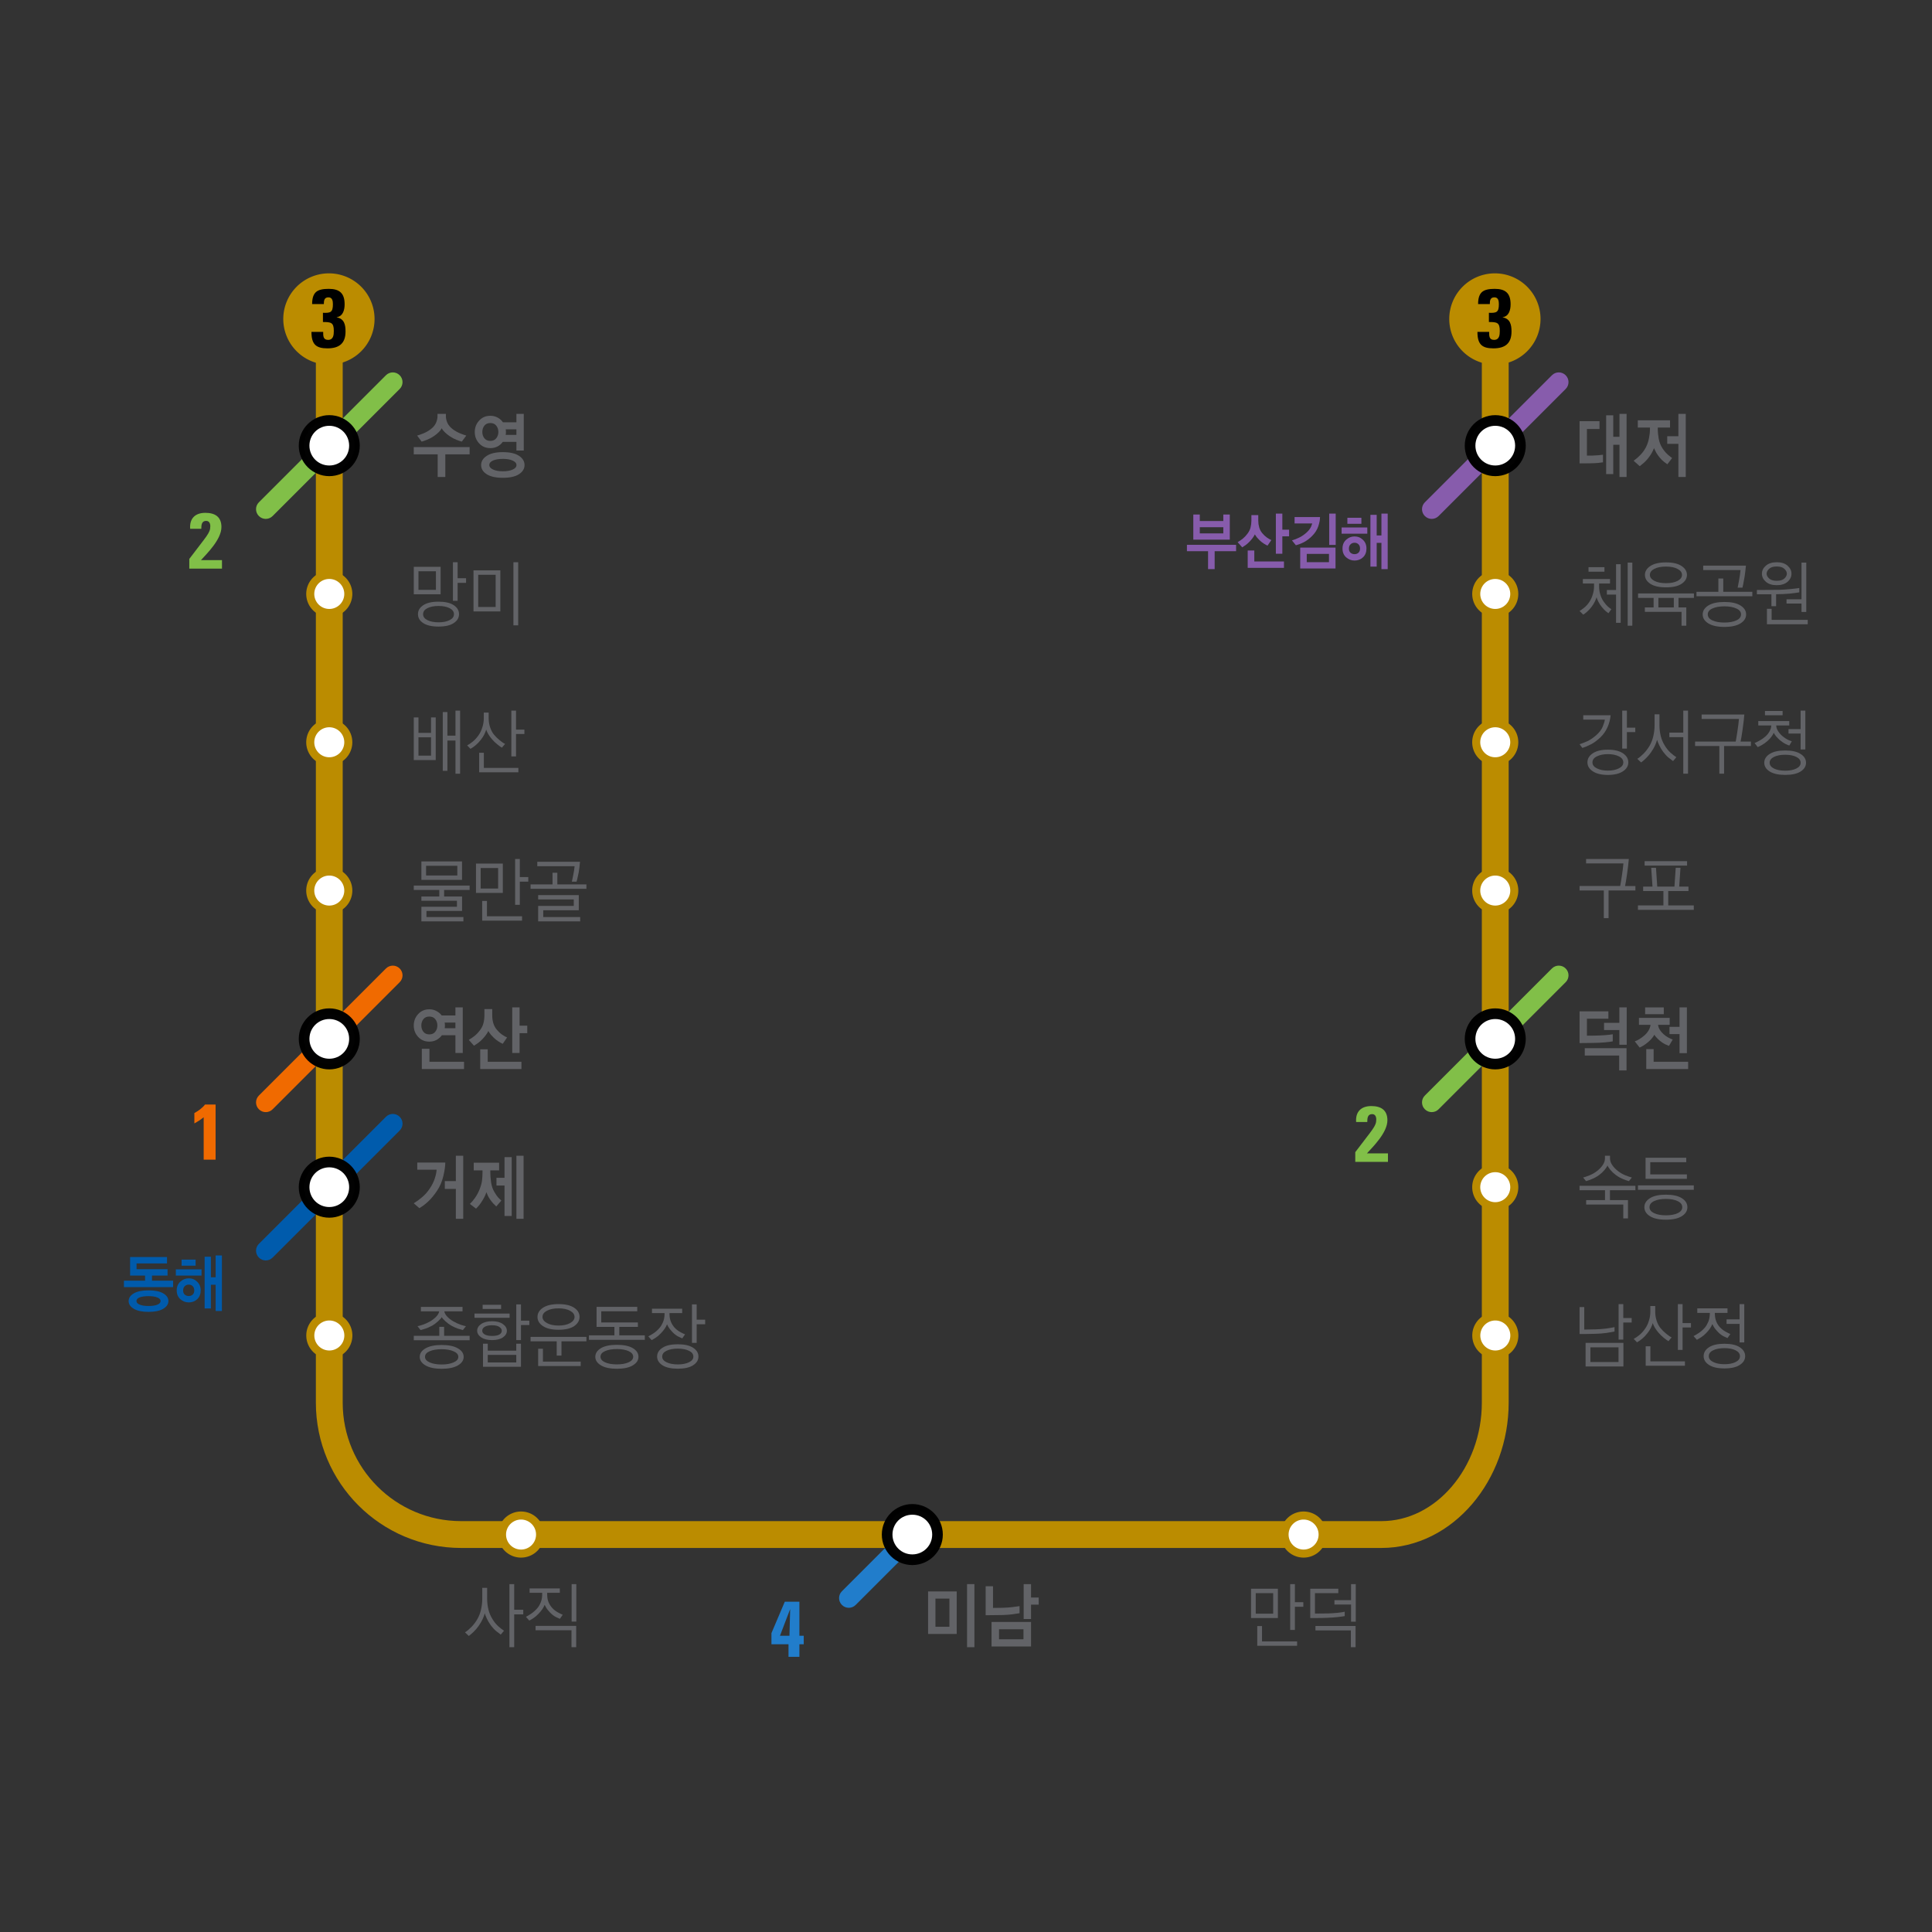 
<svg xmlns="http://www.w3.org/2000/svg" width="720" height="720" viewBox="0 0 190.5 190.5" version="1.1" id="svg1648">
  <rect x="0" y="0" width="190.5" height="190.5" fill="#333333" stroke="none"/>
  <defs id="defs1642"></defs>
  
  
  <g id="layer1">
    <g transform="scale(0.941,1.063)" id="text1626-1-6-1-8-0-3-3-6-4-6-8-6-0-8-7" style="font-style:normal;font-variant:normal;font-weight:normal;font-stretch:normal;font-size:5.853px;font-family:YDIYGO340;font-variant-ligatures:normal;font-variant-caps:normal;font-variant-numeric:normal;font-variant-east-asian:normal;letter-spacing:0px;fill:#875cac;fill-opacity:1;stroke-width:0.229">
      <path d="m 128.863,50.057 v -2.33 h -0.679 v 0.603 h -2.464 v -0.603 h -0.679 v 2.33 z m 0.661,1.071 v -0.591 h -5.151 v 0.591 h 2.213 v 1.662 h 0.691 v -1.662 z m -1.34,-1.651 h -2.464 v -0.574 h 2.464 z" style="font-style:normal;font-variant:normal;font-weight:normal;font-stretch:normal;font-size:5.853px;font-family:YDIYGO340;font-variant-ligatures:normal;font-variant-caps:normal;font-variant-numeric:normal;font-variant-east-asian:normal;fill:#875cac;fill-opacity:1;stroke-width:0.229" id="path2713"></path>
      <path d="m 133.217,50.098 q -0.217,-0.082 -0.48,-0.246 -0.263,-0.17 -0.486,-0.41 -0.217,-0.24 -0.31,-0.533 -0.094,-0.299 -0.094,-0.609 v -0.521 h -0.72 v 0.521 q 0,0.322 -0.088,0.626 -0.082,0.299 -0.334,0.591 -0.222,0.263 -0.492,0.457 -0.269,0.187 -0.527,0.316 l 0.48,0.48 q 0.158,-0.082 0.369,-0.217 0.217,-0.14 0.416,-0.328 0.187,-0.176 0.316,-0.334 0.135,-0.164 0.222,-0.322 0.111,0.164 0.228,0.293 0.123,0.129 0.269,0.252 0.205,0.176 0.445,0.31 0.24,0.135 0.386,0.187 z m 1.861,-0.351 v -0.615 h -0.708 v -1.493 h -0.679 v 3.723 h 0.679 v -1.615 z m -0.538,2.927 v -0.591 h -3.108 v -1.018 h -0.691 v 1.61 z" style="font-style:normal;font-variant:normal;font-weight:normal;font-stretch:normal;font-size:5.853px;font-family:YDIYGO340;font-variant-ligatures:normal;font-variant-caps:normal;font-variant-numeric:normal;font-variant-east-asian:normal;fill:#875cac;fill-opacity:1;stroke-width:0.229" id="path2715"></path>
      <path d="m 139.96,50.548 v -2.909 h -0.679 v 2.909 z m -1.645,-2.587 h -2.663 v 0.591 h 1.85 q -0.076,0.263 -0.234,0.48 -0.152,0.217 -0.503,0.474 -0.339,0.246 -0.726,0.398 -0.38,0.152 -0.661,0.222 l 0.41,0.451 q 0.433,-0.1 0.855,-0.293 0.421,-0.199 0.831,-0.556 0.468,-0.41 0.656,-0.896 0.187,-0.486 0.187,-0.872 z m 1.627,4.77 v -1.937 h -3.699 v 1.937 z m -0.685,-0.585 h -2.33 v -0.767 h 2.33 z" style="font-style:normal;font-variant:normal;font-weight:normal;font-stretch:normal;font-size:5.853px;font-family:YDIYGO340;font-variant-ligatures:normal;font-variant-caps:normal;font-variant-numeric:normal;font-variant-east-asian:normal;fill:#875cac;fill-opacity:1;stroke-width:0.229" id="path2717"></path>
      <path d="m 142.653,48.588 v -0.562 h -1.469 v 0.562 z m 0.62,0.919 v -0.579 h -2.692 v 0.579 z m 2.136,3.284 v -5.151 h -0.656 v 2.025 h -0.498 v -1.908 h -0.656 v 4.8 h 0.656 v -2.201 h 0.498 v 2.435 z m -2.224,-1.914 q 0,-0.492 -0.369,-0.802 -0.363,-0.316 -0.884,-0.316 -0.492,0 -0.878,0.31 -0.38,0.304 -0.38,0.808 0,0.521 0.38,0.819 0.386,0.299 0.878,0.299 0.527,0 0.89,-0.299 0.363,-0.304 0.363,-0.819 z m -1.253,-0.533 q 0.258,0 0.416,0.146 0.164,0.14 0.164,0.392 0,0.258 -0.17,0.392 -0.164,0.129 -0.41,0.129 -0.24,0 -0.416,-0.129 -0.17,-0.135 -0.17,-0.386 0,-0.258 0.17,-0.398 0.17,-0.146 0.416,-0.146 z" style="font-style:normal;font-variant:normal;font-weight:normal;font-stretch:normal;font-size:5.853px;font-family:YDIYGO340;font-variant-ligatures:normal;font-variant-caps:normal;font-variant-numeric:normal;font-variant-east-asian:normal;fill:#875cac;fill-opacity:1;stroke-width:0.229" id="path2719"></path>
    </g>
    <path id="rect1447-8-7-8-5-8-3-6-0-7-9-4-3" style="display:inline;fill:#875cac;fill-opacity:1;stroke:none;stroke-width:0.346;stroke-linecap:round;stroke-linejoin:round;stroke-miterlimit:4;stroke-dasharray:none;stroke-dashoffset:0;stroke-opacity:0.992" d="m 140.495,49.529 12.529,-12.529 c 0.375,-0.375 0.979,-0.375 1.354,0 0.375,0.375 0.375,0.979 0,1.354 l -12.529,12.529 c -0.375,0.375 -0.979,0.375 -1.354,0 -0.375,-0.375 -0.375,-0.979 0,-1.354 z"></path>
    <path id="rect1447-8-7-8-5-8-3-6-0-5" style="display:inline;fill:#81bf48;fill-opacity:1;stroke:none;stroke-width:0.346;stroke-linecap:round;stroke-linejoin:round;stroke-miterlimit:4;stroke-dasharray:none;stroke-dashoffset:0;stroke-opacity:0.992" d="m 140.495,108.023 12.529,-12.529 c 0.375,-0.375 0.979,-0.375 1.354,0 0.375,0.375 0.375,0.979 0,1.354 l -12.529,12.529 c -0.375,0.375 -0.979,0.375 -1.354,0 -0.375,-0.375 -0.375,-0.979 -1e-5,-1.354 z"></path>
    <g id="g1534-0" transform="matrix(0.019,0,0,0.019,137.168,104.017)" style="fill:#81bf48;fill-opacity:1">
      <g id="g1532-5" transform="translate(-860,261)" style="fill:#81bf48;fill-opacity:1">
        <path style="color:#000000;font-style:normal;font-variant:normal;font-weight:normal;font-stretch:normal;font-size:medium;font-family:sans-serif;font-variant-ligatures:normal;font-variant-position:normal;font-variant-caps:normal;font-variant-numeric:normal;font-variant-alternates:normal;font-variant-east-asian:normal;font-feature-settings:normal;text-indent:0;text-decoration:none;text-decoration-line:none;text-decoration-style:solid;text-decoration-color:#000000;letter-spacing:normal;word-spacing:normal;text-transform:none;writing-mode:lr-tb;direction:ltr;text-orientation:mixed;dominant-baseline:auto;baseline-shift:baseline;text-anchor:start;clip-rule:nonzero;display:inline;overflow:visible;visibility:visible;opacity:1;color-interpolation:sRGB;vector-effect:none;fill:#81bf48;fill-opacity:1;fill-rule:nonzero;stroke:none;stroke-width:1;stroke-linecap:butt;stroke-linejoin:miter;stroke-miterlimit:4;stroke-dasharray:none;stroke-dashoffset:0;stroke-opacity:1;color-rendering:auto;image-rendering:auto;shape-rendering:auto;text-rendering:auto;enable-background:accumulate;stop-color:#000000;stop-opacity:1" d="m 673.969,294.113 v -50.397 c 90.136,-120.044 108.984,-133.974 108.984,-169.619 0,-14.341 -5.327,-27.86 -21.715,-27.86 -23.763,0 -24.993,22.534 -24.993,40.971 h -57.769 c -4.096,-53.263 25.813,-82.763 78.664,-82.763 49.575,0 83.582,20.076 83.582,73.749 0,64.324 -74.976,137.253 -106.115,171.667 h 108.982 v 44.253 h -169.62 z" id="path1530-9"></path>
      </g>
    </g>
    <g transform="scale(0.941,1.063)" id="text1626-1-6-1-8-0-3-3-6-7" style="font-style:normal;font-variant:normal;font-weight:normal;font-stretch:normal;font-size:6.651px;font-family:YDIYGO340;font-variant-ligatures:normal;font-variant-caps:normal;font-variant-numeric:normal;font-variant-east-asian:normal;letter-spacing:0px;fill:#626367;fill-opacity:1;stroke-width:0.26">
      <path d="m 46.283,39.725 q 0.073,0.14 0.299,0.346 0.226,0.2 0.532,0.386 0.359,0.213 0.718,0.339 0.366,0.126 0.559,0.166 l 0.472,-0.559 q -0.226,-0.053 -0.638,-0.2 -0.412,-0.146 -0.785,-0.392 -0.379,-0.253 -0.552,-0.572 -0.166,-0.326 -0.166,-0.645 V 38.389 H 45.844 v 0.206 q 0,0.319 -0.166,0.645 -0.166,0.319 -0.545,0.572 -0.366,0.246 -0.778,0.392 -0.412,0.146 -0.645,0.2 l 0.472,0.559 q 0.193,-0.04 0.552,-0.166 0.366,-0.126 0.725,-0.339 0.313,-0.186 0.532,-0.386 0.219,-0.206 0.293,-0.346 z m 2.926,2.421 v -0.672 h -5.853 v 0.672 h 2.507 v 2.095 h 0.798 v -2.095 z" style="font-style:normal;font-variant:normal;font-weight:normal;font-stretch:normal;font-size:6.651px;font-family:YDIYGO340;font-variant-ligatures:normal;font-variant-caps:normal;font-variant-numeric:normal;font-variant-east-asian:normal;fill:#626367;fill-opacity:1;stroke-width:0.26" id="path2708"></path>
      <path d="m 51.378,39.24 q 0.412,0 0.625,0.246 0.219,0.246 0.219,0.585 0,0.333 -0.219,0.579 -0.213,0.246 -0.625,0.246 -0.406,0 -0.625,-0.246 -0.213,-0.246 -0.213,-0.579 0,-0.339 0.213,-0.585 0.219,-0.246 0.625,-0.246 z m 1.324,-0.067 q -0.213,-0.273 -0.559,-0.439 -0.339,-0.166 -0.765,-0.166 -0.712,0 -1.171,0.446 -0.459,0.439 -0.459,1.057 0,0.619 0.459,1.057 0.459,0.439 1.171,0.439 0.412,0 0.752,-0.153 0.339,-0.16 0.552,-0.426 h 1.43 v 0.805 h 0.771 v -3.405 h -0.771 v 0.785 z m 0.286,1.164 q 0.013,-0.067 0.02,-0.133 0.007,-0.067 0.007,-0.133 0,-0.06 -0.007,-0.12 0,-0.067 -0.013,-0.126 h 1.117 v 0.512 z m -1.716,2.8 q 0,-0.266 0.386,-0.419 0.392,-0.153 1.038,-0.153 0.632,0 1.024,0.16 0.399,0.153 0.399,0.419 0,0.253 -0.399,0.412 -0.392,0.16 -1.024,0.16 -0.645,0 -1.038,-0.166 -0.386,-0.16 -0.386,-0.412 z m 3.691,0 q 0,-0.519 -0.585,-0.858 -0.579,-0.339 -1.689,-0.339 -1.104,0 -1.689,0.346 -0.585,0.339 -0.585,0.851 0,0.525 0.585,0.851 0.585,0.333 1.689,0.333 1.111,0 1.689,-0.333 0.585,-0.333 0.585,-0.851 z" style="font-style:normal;font-variant:normal;font-weight:normal;font-stretch:normal;font-size:6.651px;font-family:YDIYGO340;font-variant-ligatures:normal;font-variant-caps:normal;font-variant-numeric:normal;font-variant-east-asian:normal;fill:#626367;fill-opacity:1;stroke-width:0.26" id="path2710"></path>
    </g>
    <path id="rect1447-8-7-8-5-8-3-6-0-7-7-2" style="display:inline;fill:#f06a00;fill-opacity:1;stroke:none;stroke-width:0.346;stroke-linecap:round;stroke-linejoin:round;stroke-miterlimit:4;stroke-dasharray:none;stroke-dashoffset:0;stroke-opacity:0.992" d="m 25.527,108.024 12.529,-12.529 c 0.375,-0.375 0.979,-0.375 1.354,0 0.375,0.375 0.375,0.979 0,1.354 l -12.529,12.529 c -0.375,0.375 -0.979,0.375 -1.354,0 -0.375,-0.375 -0.375,-0.979 0,-1.354 z"></path>
    <g id="g5168" transform="matrix(0.019,0,0,0.019,17.418,100.24)">
      <g id="g5166" transform="translate(-62.225,376.181)" style="fill:#f06a00;fill-opacity:1">
        <path d="m 154.128,124.383 c 20.486,-11.472 40.563,-24.994 55.312,-44.25 h 54.898 V 366.112 H 202.475 V 146.097 c -14.749,12.292 -31.548,22.942 -48.347,31.957 z" id="path5164" style="fill:#f06a00;fill-opacity:1"></path>
      </g>
    </g>
    <path id="rect1447-8-7-8-5-8-3-6-0" style="display:inline;fill:#81bf48;fill-opacity:1;stroke:none;stroke-width:0.346;stroke-linecap:round;stroke-linejoin:round;stroke-miterlimit:4;stroke-dasharray:none;stroke-dashoffset:0;stroke-opacity:0.992" d="m 25.526,49.529 12.529,-12.529 c 0.375,-0.375 0.979,-0.375 1.354,0 0.375,0.375 0.375,0.979 0,1.354 l -12.529,12.529 c -0.375,0.375 -0.979,0.375 -1.354,0 -0.375,-0.375 -0.375,-0.979 -10e-6,-1.354 z"></path>
    <g id="g1534" transform="matrix(0.019,0,0,0.019,22.2,45.523)" style="fill:#81bf48;fill-opacity:1">
      <g id="g1532" transform="translate(-860,261)" style="fill:#81bf48;fill-opacity:1">
        <path style="color:#000000;font-style:normal;font-variant:normal;font-weight:normal;font-stretch:normal;font-size:medium;font-family:sans-serif;font-variant-ligatures:normal;font-variant-position:normal;font-variant-caps:normal;font-variant-numeric:normal;font-variant-alternates:normal;font-variant-east-asian:normal;font-feature-settings:normal;text-indent:0;text-decoration:none;text-decoration-line:none;text-decoration-style:solid;text-decoration-color:#000000;letter-spacing:normal;word-spacing:normal;text-transform:none;writing-mode:lr-tb;direction:ltr;text-orientation:mixed;dominant-baseline:auto;baseline-shift:baseline;text-anchor:start;clip-rule:nonzero;display:inline;overflow:visible;visibility:visible;opacity:1;color-interpolation:sRGB;vector-effect:none;fill:#81bf48;fill-opacity:1;fill-rule:nonzero;stroke:none;stroke-width:1;stroke-linecap:butt;stroke-linejoin:miter;stroke-miterlimit:4;stroke-dasharray:none;stroke-dashoffset:0;stroke-opacity:1;color-rendering:auto;image-rendering:auto;shape-rendering:auto;text-rendering:auto;enable-background:accumulate;stop-color:#000000;stop-opacity:1" d="m 673.969,294.113 v -50.397 c 90.136,-120.044 108.984,-133.974 108.984,-169.619 0,-14.341 -5.327,-27.86 -21.715,-27.86 -23.763,0 -24.993,22.534 -24.993,40.971 h -57.769 c -4.096,-53.263 25.813,-82.763 78.664,-82.763 49.575,0 83.582,20.076 83.582,73.749 0,64.324 -74.976,137.253 -106.115,171.667 h 108.982 v 44.253 h -169.62 z" id="path1530"></path>
      </g>
    </g>
    <path id="rect1447-8-7-8-5-8-3-6-0-7-9-4" style="display:inline;fill:#005bac;fill-opacity:1;stroke:none;stroke-width:0.346;stroke-linecap:round;stroke-linejoin:round;stroke-miterlimit:4;stroke-dasharray:none;stroke-dashoffset:0;stroke-opacity:0.992" d="m 25.527,122.647 12.529,-12.529 c 0.375,-0.375 0.979,-0.375 1.354,0 0.375,0.375 0.375,0.979 0,1.354 l -12.529,12.529 c -0.375,0.375 -0.979,0.375 -1.354,0 -0.375,-0.375 -0.375,-0.979 0,-1.354 z"></path>
    <g transform="scale(0.941,1.063)" id="text1626-1-6-1-8-0-3-3-6-4-6-8-6-0" style="font-style:normal;font-variant:normal;font-weight:normal;font-stretch:normal;font-size:5.853px;font-family:YDIYGO340;font-variant-ligatures:normal;font-variant-caps:normal;font-variant-numeric:normal;font-variant-east-asian:normal;letter-spacing:0px;fill:#005bac;fill-opacity:1;stroke-width:0.229">
      <path d="m 17.646,120.686 q 0,-0.433 -0.538,-0.714 -0.538,-0.281 -1.545,-0.281 -1.001,0 -1.545,0.281 -0.538,0.281 -0.538,0.714 0,0.427 0.538,0.714 0.544,0.287 1.545,0.287 1.007,0 1.545,-0.287 0.538,-0.287 0.538,-0.714 z m -0.819,0 q 0,0.211 -0.339,0.334 -0.339,0.123 -0.925,0.123 -0.591,0 -0.931,-0.129 -0.334,-0.123 -0.334,-0.334 0,-0.222 0.334,-0.334 0.339,-0.117 0.931,-0.117 0.585,0 0.925,0.123 0.339,0.117 0.339,0.334 z m 1.311,-1.294 v -0.597 H 15.926 v -0.474 h 1.633 v -0.591 h -3.249 v -0.538 h 3.19 v -0.591 h -3.869 v 1.721 h 1.569 v 0.474 h -2.213 v 0.597 z" style="font-style:normal;font-variant:normal;font-weight:normal;font-stretch:normal;font-size:5.853px;font-family:YDIYGO340;font-variant-ligatures:normal;font-variant-caps:normal;font-variant-numeric:normal;font-variant-east-asian:normal;fill:#005bac;fill-opacity:1;stroke-width:0.229" id="path2703"></path>
      <path d="m 20.497,117.403 v -0.562 h -1.469 v 0.562 z m 0.62,0.919 v -0.579 h -2.692 v 0.579 z m 2.136,3.284 v -5.151 h -0.656 v 2.025 h -0.498 v -1.908 h -0.656 v 4.8 h 0.656 v -2.201 h 0.498 v 2.435 z m -2.224,-1.914 q 0,-0.492 -0.369,-0.802 -0.363,-0.316 -0.884,-0.316 -0.492,0 -0.878,0.31 -0.38,0.304 -0.38,0.808 0,0.521 0.38,0.819 0.386,0.299 0.878,0.299 0.527,0 0.89,-0.299 0.363,-0.304 0.363,-0.819 z m -1.253,-0.533 q 0.258,0 0.416,0.146 0.164,0.14 0.164,0.392 0,0.258 -0.17,0.392 -0.164,0.129 -0.41,0.129 -0.24,0 -0.416,-0.129 -0.17,-0.135 -0.17,-0.386 0,-0.258 0.17,-0.398 0.17,-0.146 0.416,-0.146 z" style="font-style:normal;font-variant:normal;font-weight:normal;font-stretch:normal;font-size:5.853px;font-family:YDIYGO340;font-variant-ligatures:normal;font-variant-caps:normal;font-variant-numeric:normal;font-variant-east-asian:normal;fill:#005bac;fill-opacity:1;stroke-width:0.229" id="path2705"></path>
    </g>
    <g id="g2031" transform="matrix(0.019,0,0,0.019,73.94,155.574)">
      <g id="g2029" transform="translate(-24,44)" style="fill:#217dcb;fill-opacity:1">
        <path d="M 135.945,243.199 C 204.775,81.363 204.775,80.543 205.184,80.133 h 75.797 v 176.586 h 22.533 v 44.246 h -22.533 v 65.148 H 224.44 v -65.148 h -88.495 z m 93.411,13.52 3.688,-136.435 h -0.817 l -52.033,136.435 z" id="path2027" style="fill:#217dcb;fill-opacity:1"></path>
      </g>
    </g>
    <path id="rect1447-8-7-8-5-8-3-6-0-7-8" style="display:inline;fill:#217dcb;fill-opacity:1;stroke:none;stroke-width:0.346;stroke-linecap:round;stroke-linejoin:round;stroke-miterlimit:4;stroke-dasharray:none;stroke-dashoffset:0;stroke-opacity:0.992" d="m 83.016,156.898 5.53,-5.529 c 0.375,-0.375 0.979,-0.375 1.354,0 0.375,0.375 0.375,0.979 0,1.354 l -5.53,5.529 c -0.375,0.375 -0.979,0.375 -1.354,0 -0.375,-0.375 -0.375,-0.979 0,-1.354 z"></path>
    <path id="path833" d="m 32.468,31.946 -9e-5,106.361 c -1e-5,7.182 5.822,13.003 13.003,13.003 h 90.729 c 6.255,0 11.236,-6.014 11.236,-13.003 l 1.2e-4,-108.249" style="display:inline;fill:none;stroke:#bb8c00;stroke-width:2.646;stroke-linecap:butt;stroke-linejoin:miter;stroke-miterlimit:4;stroke-dasharray:none;stroke-dashoffset:0;stroke-opacity:1"></path>
    <path id="path1169-3-6-3-5-0-2" style="display:inline;fill:#ffffff;fill-opacity:1;stroke:#bb8c00;stroke-width:0.794;stroke-linecap:round;stroke-linejoin:round;stroke-miterlimit:4;stroke-dasharray:none;stroke-dashoffset:0;stroke-opacity:1" d="m 34.344,87.812 a 1.876,1.876 0 0 1 -1.876,1.876 1.876,1.876 0 0 1 -1.876,-1.876 1.876,1.876 0 0 1 1.876,-1.876 1.876,1.876 0 0 1 1.876,1.876 z"></path>
    <path id="path1169-3-6-3-5-0-2-0" style="display:inline;fill:#ffffff;fill-opacity:1;stroke:#bb8c00;stroke-width:0.794;stroke-linecap:round;stroke-linejoin:round;stroke-miterlimit:4;stroke-dasharray:none;stroke-dashoffset:0;stroke-opacity:1" d="m 34.344,73.189 a 1.876,1.876 0 0 1 -1.876,1.876 1.876,1.876 0 0 1 -1.876,-1.876 1.876,1.876 0 0 1 1.876,-1.876 1.876,1.876 0 0 1 1.876,1.876 z"></path>
    <path id="path1169-3-6-5-8-2-5-8-8-8-4-6-7" style="display:inline;fill:#ffffff;fill-opacity:1;stroke:#bb8c00;stroke-width:0.794;stroke-linecap:round;stroke-linejoin:round;stroke-miterlimit:4;stroke-dasharray:none;stroke-dashoffset:0;stroke-opacity:1" d="m 130.414,151.311 a 1.876,1.876 0 0 1 -1.876,1.876 1.876,1.876 0 0 1 -1.876,-1.876 1.876,1.876 0 0 1 1.876,-1.876 1.876,1.876 0 0 1 1.876,1.876 z"></path>
    <path id="path1169-3-6-5-8-2-5-8-8-8-4-4" style="display:inline;fill:#ffffff;fill-opacity:1;stroke:#bb8c00;stroke-width:0.794;stroke-linecap:round;stroke-linejoin:round;stroke-miterlimit:4;stroke-dasharray:none;stroke-dashoffset:0;stroke-opacity:1" d="m 53.253,151.311 a 1.876,1.876 0 0 1 -1.876,1.876 1.876,1.876 0 0 1 -1.876,-1.876 1.876,1.876 0 0 1 1.876,-1.876 1.876,1.876 0 0 1 1.876,1.876 z"></path>
    <g transform="scale(0.941,1.063)" id="text1626-1-2-6" style="font-style:normal;font-variant:normal;font-weight:normal;font-stretch:normal;font-size:6.651px;font-family:YDIYGO320;font-variant-ligatures:normal;font-variant-caps:normal;font-variant-numeric:normal;font-variant-east-asian:normal;letter-spacing:0px;fill:#626367;fill-opacity:1;stroke-width:0.26">
      <path d="m 52.815,151.264 q -0.266,-0.146 -0.612,-0.419 -0.339,-0.279 -0.599,-0.658 -0.306,-0.439 -0.432,-0.918 -0.126,-0.479 -0.126,-0.964 v -1.018 h -0.512 v 1.018 q 0,0.486 -0.126,0.984 -0.126,0.499 -0.392,0.904 -0.253,0.386 -0.605,0.712 -0.352,0.319 -0.685,0.512 l 0.399,0.333 q 0.233,-0.153 0.512,-0.392 0.286,-0.246 0.512,-0.532 0.293,-0.372 0.446,-0.678 0.153,-0.313 0.2,-0.499 0.06,0.186 0.219,0.492 0.16,0.306 0.426,0.632 0.266,0.313 0.552,0.525 0.286,0.206 0.479,0.326 z m 1.064,-4.323 h -0.499 v 5.853 h 0.499 v -3.046 h 0.951 v -0.432 h -0.951 z" style="font-style:normal;font-variant:normal;font-weight:normal;font-stretch:normal;font-size:6.651px;font-family:YDIYGO320;font-variant-ligatures:normal;font-variant-caps:normal;font-variant-numeric:normal;font-variant-east-asian:normal;text-align:center;text-anchor:middle;fill:#626367;fill-opacity:1;stroke-width:0.26" id="path2698"></path>
      <path d="m 60.39,150.419 v -3.478 h -0.492 v 3.478 z m -1.423,-0.638 q -0.166,-0.053 -0.512,-0.219 -0.339,-0.166 -0.599,-0.419 -0.233,-0.233 -0.379,-0.532 -0.14,-0.306 -0.14,-0.705 v -0.16 h 1.324 v -0.406 h -3.166 v 0.406 h 1.317 v 0.16 q 0,0.399 -0.153,0.732 -0.153,0.333 -0.366,0.545 -0.279,0.286 -0.612,0.486 -0.333,0.2 -0.572,0.306 l 0.352,0.346 q 0.146,-0.06 0.426,-0.219 0.279,-0.166 0.545,-0.412 0.233,-0.213 0.392,-0.419 0.16,-0.206 0.246,-0.412 0.113,0.206 0.239,0.372 0.133,0.16 0.359,0.372 0.273,0.246 0.572,0.386 0.306,0.133 0.426,0.173 z m 1.41,3.013 v -1.982 h -4.257 v 0.406 h 3.764 v 1.576 z" style="font-style:normal;font-variant:normal;font-weight:normal;font-stretch:normal;font-size:6.651px;font-family:YDIYGO320;font-variant-ligatures:normal;font-variant-caps:normal;font-variant-numeric:normal;font-variant-east-asian:normal;text-align:center;text-anchor:middle;fill:#626367;fill-opacity:1;stroke-width:0.26" id="path2700"></path>
    </g>
    <path id="path1169-3-6-3-5-0-2-7" style="display:inline;fill:#ffffff;fill-opacity:1;stroke:#bb8c00;stroke-width:0.794;stroke-linecap:round;stroke-linejoin:round;stroke-miterlimit:4;stroke-dasharray:none;stroke-dashoffset:0;stroke-opacity:1" d="m 149.312,87.812 a 1.876,1.876 0 0 1 -1.876,1.876 1.876,1.876 0 0 1 -1.876,-1.876 1.876,1.876 0 0 1 1.876,-1.876 1.876,1.876 0 0 1 1.876,1.876 z"></path>
    <path id="path1169-3-6-5-8-2-5-8-8-3" style="display:inline;fill:#ffffff;fill-opacity:1;stroke:#bb8c00;stroke-width:0.794;stroke-linecap:round;stroke-linejoin:round;stroke-miterlimit:4;stroke-dasharray:none;stroke-dashoffset:0;stroke-opacity:1" d="m 149.312,117.059 a 1.876,1.876 0 0 1 -1.876,1.876 1.876,1.876 0 0 1 -1.876,-1.876 1.876,1.876 0 0 1 1.876,-1.876 1.876,1.876 0 0 1 1.876,1.876 z"></path>
    <path id="path1169-9-6-7-4-6-1-6" style="display:inline;fill:#ffffff;fill-opacity:1;stroke:#bb8c00;stroke-width:0.794;stroke-linecap:round;stroke-linejoin:round;stroke-miterlimit:4;stroke-dasharray:none;stroke-dashoffset:0;stroke-opacity:1" d="m 149.318,131.683 a 1.876,1.876 0 0 1 -1.876,1.876 1.876,1.876 0 0 1 -1.876,-1.876 1.876,1.876 0 0 1 1.876,-1.876 1.876,1.876 0 0 1 1.876,1.876 z"></path>
    <path id="path1169-9-6-7-4-6-5-2-1" style="display:inline;fill:#ffffff;fill-opacity:1;stroke:#bb8c00;stroke-width:0.794;stroke-linecap:round;stroke-linejoin:round;stroke-miterlimit:4;stroke-dasharray:none;stroke-dashoffset:0;stroke-opacity:1" d="m 34.344,58.565 a 1.876,1.876 0 0 1 -1.876,1.876 1.876,1.876 0 0 1 -1.876,-1.876 1.876,1.876 0 0 1 1.876,-1.876 1.876,1.876 0 0 1 1.876,1.876 z"></path>
    <path id="path1169-3-6-5-8-2-5-8-8-6" style="display:inline;fill:#ffffff;fill-opacity:1;stroke:#bb8c00;stroke-width:0.794;stroke-linecap:round;stroke-linejoin:round;stroke-miterlimit:4;stroke-dasharray:none;stroke-dashoffset:0;stroke-opacity:1" d="m 34.349,131.683 a 1.876,1.876 0 0 1 -1.876,1.876 1.876,1.876 0 0 1 -1.876,-1.876 1.876,1.876 0 0 1 1.876,-1.876 1.876,1.876 0 0 1 1.876,1.876 z"></path>
    <g id="path1169-3-6-5-8-1-2-2-0-0-6-4-2-9-3-66-9-9-6-9-1-1" transform="translate(-3.256,-13.732)">
      <path style="color:#000000;font-style:normal;font-variant:normal;font-weight:normal;font-stretch:normal;font-size:medium;font-family:sans-serif;font-variant-ligatures:normal;font-variant-position:normal;font-variant-caps:normal;font-variant-numeric:normal;font-variant-alternates:normal;font-variant-east-asian:normal;font-feature-settings:normal;text-indent:0;text-decoration:none;text-decoration-line:none;text-decoration-style:solid;text-decoration-color:#000000;letter-spacing:normal;word-spacing:normal;text-transform:none;writing-mode:lr-tb;direction:ltr;text-orientation:mixed;dominant-baseline:auto;baseline-shift:baseline;text-anchor:start;clip-rule:nonzero;display:inline;overflow:visible;visibility:visible;color-interpolation:sRGB;vector-effect:none;fill:#ffffff;fill-opacity:1;fill-rule:nonzero;stroke:none;stroke-width:1.05;stroke-linecap:round;stroke-linejoin:round;stroke-miterlimit:4;stroke-dasharray:none;stroke-dashoffset:0;stroke-opacity:1;color-rendering:auto;image-rendering:auto;shape-rendering:auto;text-rendering:auto;enable-background:accumulate;stop-color:#000000;stop-opacity:1" d="m 95.696,165.043 c -2e-6,1.371 -1.112,2.483 -2.483,2.483 -1.371,0 -2.483,-1.112 -2.483,-2.483 -4e-6,-1.371 1.112,-2.483 2.483,-2.483 1.371,0 2.483,1.112 2.483,2.483 z" id="path4776-2-9-2"></path>
      <path style="color:#000000;font-style:normal;font-variant:normal;font-weight:normal;font-stretch:normal;font-size:medium;font-family:sans-serif;font-variant-ligatures:normal;font-variant-position:normal;font-variant-caps:normal;font-variant-numeric:normal;font-variant-alternates:normal;font-variant-east-asian:normal;font-feature-settings:normal;text-indent:0;text-decoration:none;text-decoration-line:none;text-decoration-style:solid;text-decoration-color:#000000;letter-spacing:normal;word-spacing:normal;text-transform:none;writing-mode:lr-tb;direction:ltr;text-orientation:mixed;dominant-baseline:auto;baseline-shift:baseline;text-anchor:start;clip-rule:nonzero;display:inline;overflow:visible;visibility:visible;color-interpolation:sRGB;vector-effect:none;fill:#000000;fill-opacity:0.992;fill-rule:nonzero;stroke:none;stroke-linecap:round;stroke-linejoin:round;stroke-miterlimit:4;stroke-dasharray:none;stroke-dashoffset:0;stroke-opacity:1;color-rendering:auto;image-rendering:auto;shape-rendering:auto;text-rendering:auto;enable-background:accumulate;stop-color:#000000;stop-opacity:1" d="m 93.213,162.035 c -1.655,0 -3.008,1.353 -3.008,3.008 2e-6,1.655 1.353,3.008 3.008,3.008 1.655,1e-5 3.008,-1.353 3.008,-3.008 5e-6,-1.655 -1.353,-3.008 -3.008,-3.008 z m 0,1.051 c 1.087,-1e-5 1.959,0.87 1.959,1.957 -10e-7,1.087 -0.872,1.957 -1.959,1.957 -1.087,0 -1.957,-0.87 -1.957,-1.957 -3e-6,-1.087 0.87,-1.957 1.957,-1.957 z" id="path4778-8-1-3"></path>
    </g>
    <g id="path1169-3-6-5-8-1-2-2-0-0-6-4-2-9-3-66-9-9-6-9-1-4" transform="translate(54.223,-121.101)">
      <path style="color:#000000;font-style:normal;font-variant:normal;font-weight:normal;font-stretch:normal;font-size:medium;font-family:sans-serif;font-variant-ligatures:normal;font-variant-position:normal;font-variant-caps:normal;font-variant-numeric:normal;font-variant-alternates:normal;font-variant-east-asian:normal;font-feature-settings:normal;text-indent:0;text-decoration:none;text-decoration-line:none;text-decoration-style:solid;text-decoration-color:#000000;letter-spacing:normal;word-spacing:normal;text-transform:none;writing-mode:lr-tb;direction:ltr;text-orientation:mixed;dominant-baseline:auto;baseline-shift:baseline;text-anchor:start;clip-rule:nonzero;display:inline;overflow:visible;visibility:visible;color-interpolation:sRGB;vector-effect:none;fill:#ffffff;fill-opacity:1;fill-rule:nonzero;stroke:none;stroke-width:1.05;stroke-linecap:round;stroke-linejoin:round;stroke-miterlimit:4;stroke-dasharray:none;stroke-dashoffset:0;stroke-opacity:1;color-rendering:auto;image-rendering:auto;shape-rendering:auto;text-rendering:auto;enable-background:accumulate;stop-color:#000000;stop-opacity:1" d="m 95.696,165.043 c -2e-6,1.371 -1.112,2.483 -2.483,2.483 -1.371,0 -2.483,-1.112 -2.483,-2.483 -4e-6,-1.371 1.112,-2.483 2.483,-2.483 1.371,0 2.483,1.112 2.483,2.483 z" id="path4776-2-9-5"></path>
      <path style="color:#000000;font-style:normal;font-variant:normal;font-weight:normal;font-stretch:normal;font-size:medium;font-family:sans-serif;font-variant-ligatures:normal;font-variant-position:normal;font-variant-caps:normal;font-variant-numeric:normal;font-variant-alternates:normal;font-variant-east-asian:normal;font-feature-settings:normal;text-indent:0;text-decoration:none;text-decoration-line:none;text-decoration-style:solid;text-decoration-color:#000000;letter-spacing:normal;word-spacing:normal;text-transform:none;writing-mode:lr-tb;direction:ltr;text-orientation:mixed;dominant-baseline:auto;baseline-shift:baseline;text-anchor:start;clip-rule:nonzero;display:inline;overflow:visible;visibility:visible;color-interpolation:sRGB;vector-effect:none;fill:#000000;fill-opacity:0.992;fill-rule:nonzero;stroke:none;stroke-linecap:round;stroke-linejoin:round;stroke-miterlimit:4;stroke-dasharray:none;stroke-dashoffset:0;stroke-opacity:1;color-rendering:auto;image-rendering:auto;shape-rendering:auto;text-rendering:auto;enable-background:accumulate;stop-color:#000000;stop-opacity:1" d="m 93.213,162.035 c -1.655,0 -3.008,1.353 -3.008,3.008 2e-6,1.655 1.353,3.008 3.008,3.008 1.655,1e-5 3.008,-1.353 3.008,-3.008 5e-6,-1.655 -1.353,-3.008 -3.008,-3.008 z m 0,1.051 c 1.087,-1e-5 1.959,0.87 1.959,1.957 -10e-7,1.087 -0.872,1.957 -1.959,1.957 -1.087,0 -1.957,-0.87 -1.957,-1.957 -3e-6,-1.087 0.87,-1.957 1.957,-1.957 z" id="path4778-8-1-2"></path>
    </g>
    <g id="path1169-3-6-5-8-1-2-2-0-0-6-4-2-9-3-66-9-9-6-9-1-4-8" transform="translate(-60.745,-47.984)">
      <path style="color:#000000;font-style:normal;font-variant:normal;font-weight:normal;font-stretch:normal;font-size:medium;font-family:sans-serif;font-variant-ligatures:normal;font-variant-position:normal;font-variant-caps:normal;font-variant-numeric:normal;font-variant-alternates:normal;font-variant-east-asian:normal;font-feature-settings:normal;text-indent:0;text-decoration:none;text-decoration-line:none;text-decoration-style:solid;text-decoration-color:#000000;letter-spacing:normal;word-spacing:normal;text-transform:none;writing-mode:lr-tb;direction:ltr;text-orientation:mixed;dominant-baseline:auto;baseline-shift:baseline;text-anchor:start;clip-rule:nonzero;display:inline;overflow:visible;visibility:visible;color-interpolation:sRGB;vector-effect:none;fill:#ffffff;fill-opacity:1;fill-rule:nonzero;stroke:none;stroke-width:1.05;stroke-linecap:round;stroke-linejoin:round;stroke-miterlimit:4;stroke-dasharray:none;stroke-dashoffset:0;stroke-opacity:1;color-rendering:auto;image-rendering:auto;shape-rendering:auto;text-rendering:auto;enable-background:accumulate;stop-color:#000000;stop-opacity:1" d="m 95.696,165.043 c -2e-6,1.371 -1.112,2.483 -2.483,2.483 -1.371,0 -2.483,-1.112 -2.483,-2.483 -4e-6,-1.371 1.112,-2.483 2.483,-2.483 1.371,0 2.483,1.112 2.483,2.483 z" id="path4776-2-9-5-2"></path>
      <path style="color:#000000;font-style:normal;font-variant:normal;font-weight:normal;font-stretch:normal;font-size:medium;font-family:sans-serif;font-variant-ligatures:normal;font-variant-position:normal;font-variant-caps:normal;font-variant-numeric:normal;font-variant-alternates:normal;font-variant-east-asian:normal;font-feature-settings:normal;text-indent:0;text-decoration:none;text-decoration-line:none;text-decoration-style:solid;text-decoration-color:#000000;letter-spacing:normal;word-spacing:normal;text-transform:none;writing-mode:lr-tb;direction:ltr;text-orientation:mixed;dominant-baseline:auto;baseline-shift:baseline;text-anchor:start;clip-rule:nonzero;display:inline;overflow:visible;visibility:visible;color-interpolation:sRGB;vector-effect:none;fill:#000000;fill-opacity:0.992;fill-rule:nonzero;stroke:none;stroke-linecap:round;stroke-linejoin:round;stroke-miterlimit:4;stroke-dasharray:none;stroke-dashoffset:0;stroke-opacity:1;color-rendering:auto;image-rendering:auto;shape-rendering:auto;text-rendering:auto;enable-background:accumulate;stop-color:#000000;stop-opacity:1" d="m 93.213,162.035 c -1.655,0 -3.008,1.353 -3.008,3.008 2e-6,1.655 1.353,3.008 3.008,3.008 1.655,1e-5 3.008,-1.353 3.008,-3.008 5e-6,-1.655 -1.353,-3.008 -3.008,-3.008 z m 0,1.051 c 1.087,-1e-5 1.959,0.87 1.959,1.957 -10e-7,1.087 -0.872,1.957 -1.959,1.957 -1.087,0 -1.957,-0.87 -1.957,-1.957 -3e-6,-1.087 0.87,-1.957 1.957,-1.957 z" id="path4778-8-1-2-7"></path>
    </g>
    <path id="path1169-3-6-3-5-0-2-7-9" style="display:inline;fill:#ffffff;fill-opacity:1;stroke:#bb8c00;stroke-width:0.794;stroke-linecap:round;stroke-linejoin:round;stroke-miterlimit:4;stroke-dasharray:none;stroke-dashoffset:0;stroke-opacity:1" d="m 149.311,73.189 a 1.876,1.876 0 0 1 -1.876,1.876 1.876,1.876 0 0 1 -1.876,-1.876 1.876,1.876 0 0 1 1.876,-1.876 1.876,1.876 0 0 1 1.876,1.876 z"></path>
    <g id="g1090" transform="matrix(0.02,0,0,0.02,27.932,26.953)">
      <path id="circle1084" style="fill:#bb8c00" d="m 450,225.003 a 225,225 0 0 1 -225,225 225,225 0 0 1 -225,-225 A 225,225 0 0 1 225,0.003 225,225 0 0 1 450,225.003 Z"></path>
      <g id="g1088">
        <path d="m 142.25,151.423 c 0,-29.5 6.554,-48.346 19.665,-59.818 13.11,-11.062 33.597,-15.16 62.276,-15.16 53.262,0 78.255,21.716 78.255,76.207 0,27.041 -7.786,59 -38.923,63.507 v 0.819 c 37.284,6.965 43.428,36.462 43.428,69.648 0,59.003 -31.547,83.175 -89.316,83.175 -56.539,0 -78.664,-20.081 -78.664,-81.126 h 57.769 c 0,18.85 -0.819,39.336 24.174,39.336 26.22,0 28.269,-24.174 28.269,-44.252 0,-41.379 -13.52,-43.839 -53.67,-43.839 v -45.478 c 37.691,1.64 49.166,-2.458 49.166,-42.199 0,-15.57 -2.46,-34.006 -22.125,-34.006 -20.895,0 -22.534,16.797 -22.534,33.187 h -57.77 z" id="path1086"></path>
      </g>
    </g>
    <g id="g1090-9" transform="matrix(0.02,0,0,0.02,142.9,26.953)">
      <path id="circle1084-5" style="fill:#bb8c00" d="m 450,225.003 a 225,225 0 0 1 -225,225 225,225 0 0 1 -225,-225 A 225,225 0 0 1 225,0.003 225,225 0 0 1 450,225.003 Z"></path>
      <g id="g1088-2">
        <path d="m 142.25,151.423 c 0,-29.5 6.554,-48.346 19.665,-59.818 13.11,-11.062 33.597,-15.16 62.276,-15.16 53.262,0 78.255,21.716 78.255,76.207 0,27.041 -7.786,59 -38.923,63.507 v 0.819 c 37.284,6.965 43.428,36.462 43.428,69.648 0,59.003 -31.547,83.175 -89.316,83.175 -56.539,0 -78.664,-20.081 -78.664,-81.126 h 57.769 c 0,18.85 -0.819,39.336 24.174,39.336 26.22,0 28.269,-24.174 28.269,-44.252 0,-41.379 -13.52,-43.839 -53.67,-43.839 v -45.478 c 37.691,1.64 49.166,-2.458 49.166,-42.199 0,-15.57 -2.46,-34.006 -22.125,-34.006 -20.895,0 -22.534,16.797 -22.534,33.187 h -57.77 z" id="path1086-5"></path>
      </g>
    </g>
    <g id="path1169-3-6-5-8-1-2-2-0-0-6-4-2-9-3-66-9-9-6-9" transform="translate(-60.746,-121.101)">
      <path style="color:#000000;font-style:normal;font-variant:normal;font-weight:normal;font-stretch:normal;font-size:medium;font-family:sans-serif;font-variant-ligatures:normal;font-variant-position:normal;font-variant-caps:normal;font-variant-numeric:normal;font-variant-alternates:normal;font-variant-east-asian:normal;font-feature-settings:normal;text-indent:0;text-decoration:none;text-decoration-line:none;text-decoration-style:solid;text-decoration-color:#000000;letter-spacing:normal;word-spacing:normal;text-transform:none;writing-mode:lr-tb;direction:ltr;text-orientation:mixed;dominant-baseline:auto;baseline-shift:baseline;text-anchor:start;clip-rule:nonzero;display:inline;overflow:visible;visibility:visible;color-interpolation:sRGB;vector-effect:none;fill:#ffffff;fill-opacity:1;fill-rule:nonzero;stroke:none;stroke-width:1.05;stroke-linecap:round;stroke-linejoin:round;stroke-miterlimit:4;stroke-dasharray:none;stroke-dashoffset:0;stroke-opacity:1;color-rendering:auto;image-rendering:auto;shape-rendering:auto;text-rendering:auto;enable-background:accumulate;stop-color:#000000;stop-opacity:1" d="m 95.696,165.043 c -2e-6,1.371 -1.112,2.483 -2.483,2.483 -1.371,0 -2.483,-1.112 -2.483,-2.483 -4e-6,-1.371 1.112,-2.483 2.483,-2.483 1.371,0 2.483,1.112 2.483,2.483 z" id="path4776-2"></path>
      <path style="color:#000000;font-style:normal;font-variant:normal;font-weight:normal;font-stretch:normal;font-size:medium;font-family:sans-serif;font-variant-ligatures:normal;font-variant-position:normal;font-variant-caps:normal;font-variant-numeric:normal;font-variant-alternates:normal;font-variant-east-asian:normal;font-feature-settings:normal;text-indent:0;text-decoration:none;text-decoration-line:none;text-decoration-style:solid;text-decoration-color:#000000;letter-spacing:normal;word-spacing:normal;text-transform:none;writing-mode:lr-tb;direction:ltr;text-orientation:mixed;dominant-baseline:auto;baseline-shift:baseline;text-anchor:start;clip-rule:nonzero;display:inline;overflow:visible;visibility:visible;color-interpolation:sRGB;vector-effect:none;fill:#000000;fill-opacity:0.992;fill-rule:nonzero;stroke:none;stroke-linecap:round;stroke-linejoin:round;stroke-miterlimit:4;stroke-dasharray:none;stroke-dashoffset:0;stroke-opacity:1;color-rendering:auto;image-rendering:auto;shape-rendering:auto;text-rendering:auto;enable-background:accumulate;stop-color:#000000;stop-opacity:1" d="m 93.213,162.035 c -1.655,0 -3.008,1.353 -3.008,3.008 2e-6,1.655 1.353,3.008 3.008,3.008 1.655,1e-5 3.008,-1.353 3.008,-3.008 5e-6,-1.655 -1.353,-3.008 -3.008,-3.008 z m 0,1.051 c 1.087,-1e-5 1.959,0.87 1.959,1.957 -10e-7,1.087 -0.872,1.957 -1.959,1.957 -1.087,0 -1.957,-0.87 -1.957,-1.957 -3e-6,-1.087 0.87,-1.957 1.957,-1.957 z" id="path4778-8"></path>
    </g>
    <g id="path1169-3-6-5-8-1-2-2-0-0-6-4-2-9-3-66-9-9-6-9-1-3-8" transform="translate(-60.745,-62.607)">
      <path style="color:#000000;font-style:normal;font-variant:normal;font-weight:normal;font-stretch:normal;font-size:medium;font-family:sans-serif;font-variant-ligatures:normal;font-variant-position:normal;font-variant-caps:normal;font-variant-numeric:normal;font-variant-alternates:normal;font-variant-east-asian:normal;font-feature-settings:normal;text-indent:0;text-decoration:none;text-decoration-line:none;text-decoration-style:solid;text-decoration-color:#000000;letter-spacing:normal;word-spacing:normal;text-transform:none;writing-mode:lr-tb;direction:ltr;text-orientation:mixed;dominant-baseline:auto;baseline-shift:baseline;text-anchor:start;clip-rule:nonzero;display:inline;overflow:visible;visibility:visible;color-interpolation:sRGB;vector-effect:none;fill:#ffffff;fill-opacity:1;fill-rule:nonzero;stroke:none;stroke-width:1.05;stroke-linecap:round;stroke-linejoin:round;stroke-miterlimit:4;stroke-dasharray:none;stroke-dashoffset:0;stroke-opacity:1;color-rendering:auto;image-rendering:auto;shape-rendering:auto;text-rendering:auto;enable-background:accumulate;stop-color:#000000;stop-opacity:1" d="m 95.696,165.043 c -2e-6,1.371 -1.112,2.483 -2.483,2.483 -1.371,0 -2.483,-1.112 -2.483,-2.483 -4e-6,-1.371 1.112,-2.483 2.483,-2.483 1.371,0 2.483,1.112 2.483,2.483 z" id="path4776-2-9-0-2"></path>
      <path style="color:#000000;font-style:normal;font-variant:normal;font-weight:normal;font-stretch:normal;font-size:medium;font-family:sans-serif;font-variant-ligatures:normal;font-variant-position:normal;font-variant-caps:normal;font-variant-numeric:normal;font-variant-alternates:normal;font-variant-east-asian:normal;font-feature-settings:normal;text-indent:0;text-decoration:none;text-decoration-line:none;text-decoration-style:solid;text-decoration-color:#000000;letter-spacing:normal;word-spacing:normal;text-transform:none;writing-mode:lr-tb;direction:ltr;text-orientation:mixed;dominant-baseline:auto;baseline-shift:baseline;text-anchor:start;clip-rule:nonzero;display:inline;overflow:visible;visibility:visible;color-interpolation:sRGB;vector-effect:none;fill:#000000;fill-opacity:0.992;fill-rule:nonzero;stroke:none;stroke-linecap:round;stroke-linejoin:round;stroke-miterlimit:4;stroke-dasharray:none;stroke-dashoffset:0;stroke-opacity:1;color-rendering:auto;image-rendering:auto;shape-rendering:auto;text-rendering:auto;enable-background:accumulate;stop-color:#000000;stop-opacity:1" d="m 93.213,162.035 c -1.655,0 -3.008,1.353 -3.008,3.008 2e-6,1.655 1.353,3.008 3.008,3.008 1.655,1e-5 3.008,-1.353 3.008,-3.008 5e-6,-1.655 -1.353,-3.008 -3.008,-3.008 z m 0,1.051 c 1.087,-1e-5 1.959,0.87 1.959,1.957 -10e-7,1.087 -0.872,1.957 -1.959,1.957 -1.087,0 -1.957,-0.87 -1.957,-1.957 -3e-6,-1.087 0.87,-1.957 1.957,-1.957 z" id="path4778-8-1-0-3"></path>
    </g>
    <g transform="scale(0.941,1.063)" id="text1626-1-4-7-6-2-6-0-0-8-4-5-10-8-5-4-5-8-9" style="font-style:normal;font-variant:normal;font-weight:normal;font-stretch:normal;font-size:6.651px;font-family:YDIYGO320;font-variant-ligatures:normal;font-variant-caps:normal;font-variant-numeric:normal;font-variant-east-asian:normal;letter-spacing:0px;fill:#626367;fill-opacity:1;stroke-width:0.26">
      <path d="m 46.17,55.126 v -2.547 h -2.813 v 2.547 z m 2.667,-1.064 V 53.636 h -0.885 v -1.483 h -0.492 v 3.578 h 0.492 v -1.669 z m -0.738,2.906 q 0,-0.505 -0.552,-0.831 -0.545,-0.326 -1.596,-0.326 -1.057,0 -1.609,0.333 -0.545,0.326 -0.545,0.825 0,0.505 0.545,0.825 0.552,0.326 1.609,0.326 1.051,0 1.596,-0.326 0.552,-0.319 0.552,-0.825 z m -2.421,-2.255 h -1.829 v -1.723 h 1.829 z m 1.889,2.261 q 0,0.346 -0.452,0.545 -0.446,0.206 -1.157,0.206 -0.725,0 -1.177,-0.206 -0.446,-0.2 -0.446,-0.545 0,-0.359 0.446,-0.559 0.452,-0.206 1.177,-0.206 0.712,0 1.157,0.206 0.452,0.206 0.452,0.559 z" style="font-style:normal;font-variant:normal;font-weight:normal;font-stretch:normal;font-size:6.651px;font-family:YDIYGO320;font-variant-ligatures:normal;font-variant-caps:normal;font-variant-numeric:normal;font-variant-east-asian:normal;fill:#626367;fill-opacity:1;stroke-width:0.26" id="path2691"></path>
      <path d="m 52.429,56.716 v -3.811 h -2.813 v 3.811 z m 1.869,1.29 v -5.853 h -0.499 v 5.853 z m -2.361,-1.703 h -1.829 v -2.986 h 1.829 z" style="font-style:normal;font-variant:normal;font-weight:normal;font-stretch:normal;font-size:6.651px;font-family:YDIYGO320;font-variant-ligatures:normal;font-variant-caps:normal;font-variant-numeric:normal;font-variant-east-asian:normal;fill:#626367;fill-opacity:1;stroke-width:0.26" id="path2693"></path>
    </g>
    <g transform="scale(0.941,1.063)" id="text1626-1-4-7-6-2-6-0-0-8-4-5-10-8-5-4-5-8-9-6" style="font-style:normal;font-variant:normal;font-weight:normal;font-stretch:normal;font-size:6.651px;font-family:YDIYGO320;font-variant-ligatures:normal;font-variant-caps:normal;font-variant-numeric:normal;font-variant-east-asian:normal;letter-spacing:0px;fill:#626367;fill-opacity:1;stroke-width:0.26">
      <path d="m 45.658,70.505 v -3.957 h -0.492 v 1.43 h -1.317 v -1.43 h -0.492 v 3.957 z m 2.554,1.264 v -5.853 h -0.486 v 2.321 h -0.845 v -2.188 h -0.486 v 5.454 h 0.486 v -2.813 h 0.845 v 3.079 z m -3.046,-1.676 h -1.317 v -1.703 h 1.317 z" style="font-style:normal;font-variant:normal;font-weight:normal;font-stretch:normal;font-size:6.651px;font-family:YDIYGO320;font-variant-ligatures:normal;font-variant-caps:normal;font-variant-numeric:normal;font-variant-east-asian:normal;fill:#626367;fill-opacity:1;stroke-width:0.26" id="path2686"></path>
      <path d="m 52.928,69.002 q -0.206,-0.073 -0.565,-0.333 -0.359,-0.259 -0.619,-0.545 -0.239,-0.266 -0.392,-0.672 -0.146,-0.406 -0.146,-0.811 v -0.545 h -0.512 v 0.545 q 0,0.399 -0.146,0.811 -0.14,0.412 -0.392,0.732 -0.259,0.339 -0.599,0.592 -0.339,0.246 -0.605,0.366 l 0.346,0.319 q 0.233,-0.113 0.532,-0.326 0.299,-0.219 0.559,-0.519 0.226,-0.253 0.359,-0.492 0.133,-0.239 0.2,-0.446 0.073,0.206 0.226,0.432 0.153,0.226 0.359,0.439 0.253,0.266 0.579,0.499 0.333,0.233 0.479,0.306 z m 1.144,-3.086 h -0.492 v 4.25 h 0.492 v -2.082 h 0.878 v -0.406 h -0.878 z m 0.246,5.72 v -0.406 h -3.618 v -1.403 h -0.492 v 1.809 z" style="font-style:normal;font-variant:normal;font-weight:normal;font-stretch:normal;font-size:6.651px;font-family:YDIYGO320;font-variant-ligatures:normal;font-variant-caps:normal;font-variant-numeric:normal;font-variant-east-asian:normal;fill:#626367;fill-opacity:1;stroke-width:0.26" id="path2688"></path>
    </g>
    <g transform="scale(0.941,1.063)" id="text1626-1-4-7-6-2-6-0-0-8-4-5-10-8-5-4-5-8-9-0" style="font-style:normal;font-variant:normal;font-weight:normal;font-stretch:normal;font-size:6.651px;font-family:YDIYGO320;font-variant-ligatures:normal;font-variant-caps:normal;font-variant-numeric:normal;font-variant-east-asian:normal;letter-spacing:0px;fill:#626367;fill-opacity:1;stroke-width:0.26">
      <path d="M 48.412,81.614 V 79.905 h -4.257 v 1.709 z m 0.798,0.938 V 82.146 h -5.853 v 0.406 h 2.674 v 0.605 h -1.876 v 0.399 h 3.724 v 0.552 h -3.724 v 1.357 h 4.403 v -0.399 h -3.871 v -0.572 h 3.731 v -1.337 H 46.536 V 82.552 Z M 47.919,81.208 h -3.272 v -0.898 h 3.272 z" style="font-style:normal;font-variant:normal;font-weight:normal;font-stretch:normal;font-size:6.651px;font-family:YDIYGO320;font-variant-ligatures:normal;font-variant-caps:normal;font-variant-numeric:normal;font-variant-east-asian:normal;fill:#626367;fill-opacity:1;stroke-width:0.26" id="path2679"></path>
      <path d="m 52.688,82.825 v -2.72 h -2.813 v 2.72 z m 1.782,-3.146 h -0.492 v 4.25 h 0.492 v -2.148 h 0.885 v -0.426 h -0.885 z m 0.233,5.72 v -0.406 h -3.678 v -1.423 h -0.499 v 1.829 z m -2.507,-2.98 h -1.829 v -1.902 h 1.829 z" style="font-style:normal;font-variant:normal;font-weight:normal;font-stretch:normal;font-size:6.651px;font-family:YDIYGO320;font-variant-ligatures:normal;font-variant-caps:normal;font-variant-numeric:normal;font-variant-east-asian:normal;fill:#626367;fill-opacity:1;stroke-width:0.26" id="path2681"></path>
      <path d="m 60.775,79.938 h -4.476 v 0.412 h 3.911 q -0.04,0.392 -0.16,0.898 -0.113,0.499 -0.126,0.532 h 0.492 q 0.007,-0.013 0.073,-0.239 0.067,-0.233 0.153,-0.638 0.04,-0.206 0.073,-0.446 0.033,-0.246 0.06,-0.519 z m 0.672,2.507 v -0.412 h -3.046 v -1.077 h -0.505 v 1.077 h -2.301 v 0.412 z m -0.652,3.019 v -0.399 h -3.871 v -0.632 h 3.724 v -1.403 h -4.257 v 0.399 h 3.731 v 0.605 h -3.731 v 1.43 z" style="font-style:normal;font-variant:normal;font-weight:normal;font-stretch:normal;font-size:6.651px;font-family:YDIYGO320;font-variant-ligatures:normal;font-variant-caps:normal;font-variant-numeric:normal;font-variant-east-asian:normal;fill:#626367;fill-opacity:1;stroke-width:0.26" id="path2683"></path>
    </g>
    <g transform="scale(0.941,1.063)" id="text1626-1-6-1-8-0-3-3-6-7-9" style="font-style:normal;font-variant:normal;font-weight:normal;font-stretch:normal;font-size:6.651px;font-family:YDIYGO340;font-variant-ligatures:normal;font-variant-caps:normal;font-variant-numeric:normal;font-variant-east-asian:normal;letter-spacing:0px;fill:#626367;fill-opacity:1;stroke-width:0.26">
      <path d="m 44.986,94.293 q 0.412,0 0.625,0.246 0.219,0.246 0.219,0.585 0,0.333 -0.219,0.579 -0.213,0.246 -0.625,0.246 -0.406,0 -0.625,-0.246 -0.213,-0.246 -0.213,-0.579 0,-0.339 0.213,-0.585 0.219,-0.246 0.625,-0.246 z m 1.297,-0.1 q -0.219,-0.259 -0.552,-0.412 -0.333,-0.16 -0.745,-0.16 -0.712,0 -1.171,0.446 -0.459,0.439 -0.459,1.057 0,0.619 0.459,1.057 0.459,0.439 1.171,0.439 0.419,0 0.758,-0.16 0.339,-0.166 0.559,-0.432 h 1.417 v 1.643 h 0.771 v -4.23 h -0.771 v 0.752 z m 0.319,1.184 q 0.013,-0.06 0.013,-0.12 0.007,-0.067 0.007,-0.133 0,-0.073 -0.007,-0.14 -0.007,-0.067 -0.02,-0.133 h 1.124 v 0.525 z m 2.022,3.784 v -0.672 h -3.625 v -1.204 h -0.798 v 1.876 z" style="font-style:normal;font-variant:normal;font-weight:normal;font-stretch:normal;font-size:6.651px;font-family:YDIYGO340;font-variant-ligatures:normal;font-variant-caps:normal;font-variant-numeric:normal;font-variant-east-asian:normal;fill:#626367;fill-opacity:1;stroke-width:0.26" id="path2674"></path>
      <path d="M 53.134,96.235 Q 52.888,96.142 52.588,95.956 52.289,95.763 52.036,95.49 51.79,95.217 51.684,94.885 51.577,94.546 51.577,94.193 v -0.592 h -0.818 v 0.592 q 0,0.366 -0.1,0.712 -0.093,0.339 -0.379,0.672 -0.253,0.299 -0.559,0.519 -0.306,0.213 -0.599,0.359 l 0.545,0.545 q 0.18,-0.093 0.419,-0.246 0.246,-0.16 0.472,-0.372 0.213,-0.2 0.359,-0.379 0.153,-0.186 0.253,-0.366 0.126,0.186 0.259,0.333 0.14,0.146 0.306,0.286 0.233,0.2 0.505,0.352 0.273,0.153 0.439,0.213 z m 2.115,-0.399 v -0.698 h -0.805 v -1.696 h -0.771 v 4.23 h 0.771 v -1.836 z m -0.612,3.325 V 98.49 H 51.105 V 97.332 H 50.32 v 1.829 z" style="font-style:normal;font-variant:normal;font-weight:normal;font-stretch:normal;font-size:6.651px;font-family:YDIYGO340;font-variant-ligatures:normal;font-variant-caps:normal;font-variant-numeric:normal;font-variant-east-asian:normal;fill:#626367;fill-opacity:1;stroke-width:0.26" id="path2676"></path>
    </g>
    <g transform="scale(0.941,1.063)" id="text1626-1-6-1-8-0-3-3-6-7-4" style="font-style:normal;font-variant:normal;font-weight:normal;font-stretch:normal;font-size:6.651px;font-family:YDIYGO340;font-variant-ligatures:normal;font-variant-caps:normal;font-variant-numeric:normal;font-variant-east-asian:normal;letter-spacing:0px;fill:#626367;fill-opacity:1;stroke-width:0.26">
      <path d="m 48.538,113.057 v -5.853 h -0.771 v 2.354 h -1.157 v 0.725 h 1.157 v 2.773 z m -1.876,-5.221 h -2.94 v 0.665 h 2.028 q -0.027,0.372 -0.193,0.818 -0.16,0.446 -0.532,0.938 -0.333,0.446 -0.785,0.785 -0.446,0.339 -0.885,0.572 l 0.585,0.452 q 0.486,-0.246 0.944,-0.632 0.466,-0.392 0.905,-0.971 0.459,-0.599 0.665,-1.363 0.206,-0.765 0.206,-1.264 z" style="font-style:normal;font-variant:normal;font-weight:normal;font-stretch:normal;font-size:6.651px;font-family:YDIYGO340;font-variant-ligatures:normal;font-variant-caps:normal;font-variant-numeric:normal;font-variant-east-asian:normal;fill:#626367;fill-opacity:1;stroke-width:0.26" id="path2669"></path>
      <path d="m 53.619,112.791 v -5.454 h -0.752 v 1.915 h -0.845 v 0.718 h 0.845 v 2.82 z m 1.244,0.266 v -5.853 h -0.752 v 5.853 z m -4.303,-4.496 v 0.14 q 0,0.446 -0.053,0.818 -0.053,0.366 -0.266,0.831 -0.173,0.386 -0.459,0.752 -0.286,0.359 -0.545,0.572 l 0.645,0.439 q 0.2,-0.18 0.352,-0.346 0.153,-0.173 0.319,-0.412 0.173,-0.253 0.259,-0.419 0.093,-0.173 0.153,-0.352 0.086,0.186 0.166,0.346 0.086,0.153 0.219,0.326 0.173,0.219 0.339,0.379 0.173,0.16 0.313,0.273 l 0.532,-0.545 q -0.206,-0.16 -0.359,-0.313 -0.153,-0.153 -0.386,-0.505 -0.246,-0.372 -0.333,-0.878 -0.08,-0.505 -0.08,-0.964 v -0.14 h 0.924 v -0.712 h -2.66 v 0.712 z" style="font-style:normal;font-variant:normal;font-weight:normal;font-stretch:normal;font-size:6.651px;font-family:YDIYGO340;font-variant-ligatures:normal;font-variant-caps:normal;font-variant-numeric:normal;font-variant-east-asian:normal;fill:#626367;fill-opacity:1;stroke-width:0.26" id="path2671"></path>
    </g>
    <g transform="scale(0.941,1.063)" id="text1626-1-4-7-6-2-6-0-0-8-4-5-10-8-5-4-5-8-9-0-7" style="font-style:normal;font-variant:normal;font-weight:normal;font-stretch:normal;font-size:6.651px;font-family:YDIYGO320;font-variant-ligatures:normal;font-variant-caps:normal;font-variant-numeric:normal;font-variant-east-asian:normal;letter-spacing:0px;fill:#626367;fill-opacity:1;stroke-width:0.26">
      <path d="m 48.824,123.016 q -0.18,-0.027 -0.545,-0.133 -0.359,-0.106 -0.771,-0.313 -0.313,-0.153 -0.605,-0.406 -0.286,-0.259 -0.339,-0.492 l -0.007,-0.033 h 1.909 v -0.412 h -4.363 v 0.412 h 1.915 l -0.007,0.033 q -0.047,0.233 -0.339,0.492 -0.293,0.253 -0.605,0.406 -0.412,0.206 -0.778,0.313 -0.359,0.106 -0.539,0.133 l 0.319,0.359 q 0.173,-0.033 0.492,-0.126 0.326,-0.093 0.712,-0.279 0.333,-0.166 0.638,-0.419 0.313,-0.253 0.379,-0.379 0.067,0.126 0.372,0.379 0.313,0.253 0.638,0.419 0.386,0.186 0.705,0.279 0.326,0.093 0.499,0.126 z m 0.386,1.304 v -0.412 h -2.674 v -0.831 h -0.505 v 0.831 h -2.674 v 0.412 z m -0.625,1.543 q 0,-0.486 -0.605,-0.791 -0.605,-0.313 -1.696,-0.313 -1.084,0 -1.696,0.313 -0.605,0.306 -0.605,0.791 0,0.479 0.605,0.791 0.612,0.313 1.696,0.313 1.091,0 1.696,-0.313 0.605,-0.313 0.605,-0.791 z m -0.559,0 q 0,0.319 -0.499,0.512 -0.492,0.193 -1.244,0.193 -0.765,0 -1.257,-0.193 -0.492,-0.193 -0.492,-0.519 0,-0.333 0.492,-0.519 0.492,-0.186 1.257,-0.186 0.752,0 1.244,0.193 0.499,0.186 0.499,0.519 z" style="font-style:normal;font-variant:normal;font-weight:normal;font-stretch:normal;font-size:6.651px;font-family:YDIYGO320;font-variant-ligatures:normal;font-variant-caps:normal;font-variant-numeric:normal;font-variant-east-asian:normal;fill:#626367;fill-opacity:1;stroke-width:0.26" id="path2658"></path>
      <path d="m 52.508,121.419 v -0.386 h -1.935 v 0.386 z m 0.891,0.818 v -0.392 h -3.678 v 0.392 z m 2.068,0.672 v -0.406 H 54.59 v -1.51 h -0.492 v 3.312 H 54.59 v -1.397 z m -3.911,1.397 q 0.732,0 1.144,-0.253 0.412,-0.253 0.412,-0.612 0,-0.359 -0.412,-0.619 -0.406,-0.266 -1.137,-0.266 -0.718,0 -1.144,0.259 -0.419,0.253 -0.419,0.625 0,0.352 0.419,0.612 0.426,0.253 1.137,0.253 z m 3.033,2.474 v -2.142 h -0.492 v 0.645 h -2.986 v -0.645 h -0.499 v 2.142 z m -4.057,-3.339 q 0,-0.239 0.266,-0.372 0.266,-0.14 0.765,-0.14 0.505,0 0.758,0.153 0.259,0.153 0.259,0.352 0,0.226 -0.259,0.359 -0.253,0.126 -0.758,0.126 -0.499,0 -0.765,-0.133 -0.266,-0.133 -0.266,-0.346 z m 3.565,2.94 h -2.986 v -0.705 h 2.986 z" style="font-style:normal;font-variant:normal;font-weight:normal;font-stretch:normal;font-size:6.651px;font-family:YDIYGO320;font-variant-ligatures:normal;font-variant-caps:normal;font-variant-numeric:normal;font-variant-east-asian:normal;fill:#626367;fill-opacity:1;stroke-width:0.26" id="path2660"></path>
      <path d="m 60.729,122.151 q 0,-0.512 -0.565,-0.845 -0.565,-0.339 -1.636,-0.339 -1.064,0 -1.636,0.339 -0.572,0.339 -0.572,0.851 0,0.512 0.572,0.851 0.572,0.339 1.636,0.339 1.071,0 1.636,-0.339 0.565,-0.346 0.565,-0.858 z m 0.718,2.268 v -0.412 h -5.853 v 0.412 h 2.74 v 1.324 h 0.499 v -1.324 z m -0.599,2.295 v -0.412 h -3.957 v -1.197 h -0.499 v 1.609 z m -4.004,-4.562 q 0,-0.352 0.466,-0.572 0.466,-0.219 1.217,-0.219 0.745,0 1.21,0.226 0.466,0.219 0.466,0.572 0,0.339 -0.472,0.572 -0.466,0.226 -1.204,0.226 -0.745,0 -1.217,-0.233 -0.466,-0.233 -0.466,-0.572 z" style="font-style:normal;font-variant:normal;font-weight:normal;font-stretch:normal;font-size:6.651px;font-family:YDIYGO320;font-variant-ligatures:normal;font-variant-caps:normal;font-variant-numeric:normal;font-variant-east-asian:normal;fill:#626367;fill-opacity:1;stroke-width:0.26" id="path2662"></path>
      <path d="m 67.566,124.279 v -0.412 h -2.674 v -0.785 h 1.949 v -0.412 h -3.838 v -1.038 h 3.771 v -0.412 h -4.263 v 1.862 h 1.869 v 0.785 h -2.667 v 0.412 z m -0.665,1.576 q 0,-0.486 -0.585,-0.798 -0.585,-0.313 -1.676,-0.313 -1.084,0 -1.676,0.313 -0.585,0.313 -0.585,0.798 0,0.479 0.585,0.791 0.592,0.319 1.676,0.319 1.091,0 1.676,-0.319 0.585,-0.313 0.585,-0.791 z m -3.977,-0.007 q 0,-0.333 0.472,-0.519 0.479,-0.193 1.244,-0.193 0.752,0 1.23,0.193 0.479,0.193 0.479,0.525 0,0.319 -0.479,0.512 -0.479,0.193 -1.23,0.193 -0.765,0 -1.244,-0.193 -0.472,-0.193 -0.472,-0.519 z" style="font-style:normal;font-variant:normal;font-weight:normal;font-stretch:normal;font-size:6.651px;font-family:YDIYGO320;font-variant-ligatures:normal;font-variant-caps:normal;font-variant-numeric:normal;font-variant-east-asian:normal;fill:#626367;fill-opacity:1;stroke-width:0.26" id="path2664"></path>
      <path d="m 73,120.994 h -0.492 v 3.571 h 0.492 v -1.729 h 0.891 v -0.426 h -0.891 z m -1.217,2.78 q -0.166,-0.053 -0.512,-0.219 -0.339,-0.166 -0.599,-0.419 -0.219,-0.219 -0.366,-0.519 -0.14,-0.299 -0.153,-0.672 v -0.146 h 1.33 v -0.406 h -3.166 v 0.406 h 1.317 v 0.153 q -0.013,0.379 -0.166,0.698 -0.153,0.313 -0.352,0.519 -0.279,0.293 -0.612,0.492 -0.333,0.193 -0.572,0.299 l 0.346,0.346 q 0.146,-0.06 0.426,-0.219 0.286,-0.166 0.545,-0.412 0.239,-0.219 0.399,-0.426 0.16,-0.206 0.246,-0.406 0.106,0.206 0.239,0.372 0.133,0.16 0.359,0.372 0.273,0.246 0.572,0.386 0.306,0.133 0.426,0.173 z m 1.403,2.055 q 0,-0.492 -0.559,-0.811 -0.552,-0.326 -1.603,-0.326 -1.051,0 -1.609,0.326 -0.559,0.319 -0.559,0.811 0,0.492 0.559,0.811 0.559,0.319 1.609,0.319 1.051,0 1.603,-0.319 0.559,-0.319 0.559,-0.811 z m -0.532,0.007 q 0,0.333 -0.459,0.525 -0.459,0.2 -1.171,0.2 -0.725,0 -1.184,-0.2 -0.452,-0.193 -0.452,-0.525 0,-0.346 0.452,-0.539 0.459,-0.2 1.184,-0.2 0.712,0 1.171,0.2 0.459,0.193 0.459,0.539 z" style="font-style:normal;font-variant:normal;font-weight:normal;font-stretch:normal;font-size:6.651px;font-family:YDIYGO320;font-variant-ligatures:normal;font-variant-caps:normal;font-variant-numeric:normal;font-variant-east-asian:normal;fill:#626367;fill-opacity:1;stroke-width:0.26" id="path2666"></path>
    </g>
    <g transform="scale(0.941,1.063)" id="text1626-1-2-6-7" style="font-style:normal;font-variant:normal;font-weight:normal;font-stretch:normal;font-size:6.651px;font-family:YDIYGO320;font-variant-ligatures:normal;font-variant-caps:normal;font-variant-numeric:normal;font-variant-east-asian:normal;letter-spacing:0px;fill:#626367;fill-opacity:1;stroke-width:0.26">
      <path d="m 133.902,150.087 v -2.72 h -2.813 v 2.72 z m 1.782,-3.146 h -0.492 v 4.25 h 0.492 v -2.148 h 0.885 v -0.426 h -0.885 z m 0.233,5.72 v -0.406 h -3.678 v -1.423 h -0.499 v 1.829 z m -2.507,-2.98 h -1.829 v -1.902 h 1.829 z" style="font-style:normal;font-variant:normal;font-weight:normal;font-stretch:normal;font-size:6.651px;font-family:YDIYGO320;font-variant-ligatures:normal;font-variant-caps:normal;font-variant-numeric:normal;font-variant-east-asian:normal;text-align:center;text-anchor:middle;fill:#626367;fill-opacity:1;stroke-width:0.26" id="path2653"></path>
      <path d="m 142.063,150.426 v -3.485 h -0.492 v 1.49 h -1.743 v 0.406 h 1.743 v 1.59 z m -1.157,-0.519 v -0.406 q -0.286,0.06 -0.785,0.106 -0.492,0.04 -0.971,0.053 l -1.363,0.013 v -1.895 h 2.447 v -0.412 h -2.94 v 2.72 q 0.04,0 0.645,0 0.605,0 1.104,-0.02 0.625,-0.02 1.097,-0.067 0.479,-0.046 0.765,-0.093 z m 1.137,2.886 v -1.969 h -4.203 v 0.412 h 3.711 v 1.556 z" style="font-style:normal;font-variant:normal;font-weight:normal;font-stretch:normal;font-size:6.651px;font-family:YDIYGO320;font-variant-ligatures:normal;font-variant-caps:normal;font-variant-numeric:normal;font-variant-east-asian:normal;text-align:center;text-anchor:middle;fill:#626367;fill-opacity:1;stroke-width:0.26" id="path2655"></path>
    </g>
    <g transform="scale(0.941,1.063)" id="text1626-1-6-1-8-0-3-3-6-7-4-0" style="font-style:normal;font-variant:normal;font-weight:normal;font-stretch:normal;font-size:6.651px;font-family:YDIYGO340;font-variant-ligatures:normal;font-variant-caps:normal;font-variant-numeric:normal;font-variant-east-asian:normal;letter-spacing:0px;fill:#626367;fill-opacity:1;stroke-width:0.26">
      <path d="m 102.104,152.793 v -5.853 h -0.771 v 5.853 z m -1.856,-1.23 v -3.944 h -3 v 3.944 z M 99.484,150.898 h -1.463 v -2.614 h 1.463 z" style="font-style:normal;font-variant:normal;font-weight:normal;font-stretch:normal;font-size:6.651px;font-family:YDIYGO340;font-variant-ligatures:normal;font-variant-caps:normal;font-variant-numeric:normal;font-variant-east-asian:normal;fill:#626367;fill-opacity:1;stroke-width:0.26" id="path2648"></path>
      <path d="m 108.841,148.843 v -0.658 h -0.805 v -1.244 h -0.771 v 3.239 h 0.771 v -1.337 z m -0.805,3.884 v -2.275 h -4.137 v 2.275 z m -0.791,-0.672 h -2.561 v -0.924 h 2.561 z M 106.833,149.641 v -0.658 q -0.306,0.046 -0.778,0.093 -0.466,0.047 -0.958,0.06 l -1.044,0.013 v -2.009 h -0.771 v 2.687 l 1.802,-0.02 q 0.525,-0.013 0.998,-0.067 0.472,-0.053 0.752,-0.1 z" style="font-style:normal;font-variant:normal;font-weight:normal;font-stretch:normal;font-size:6.651px;font-family:YDIYGO340;font-variant-ligatures:normal;font-variant-caps:normal;font-variant-numeric:normal;font-variant-east-asian:normal;fill:#626367;fill-opacity:1;stroke-width:0.26" id="path2650"></path>
    </g>
    <g transform="scale(0.941,1.063)" id="text1626-1-4-7-6-2-6-0-0-8-4-5-10-8-5-4-8-7-1-2-5-4-7-6-8-1-6-6" style="font-style:normal;font-variant:normal;font-weight:normal;font-stretch:normal;font-size:6.651px;font-family:YDIYGO320;font-variant-ligatures:normal;font-variant-caps:normal;font-variant-numeric:normal;font-variant-east-asian:normal;letter-spacing:0px;fill:#626367;fill-opacity:1;stroke-width:0.26">
      <path d="m 169.178,123.508 v -0.406 q -0.326,0.067 -0.878,0.133 -0.545,0.06 -1.097,0.073 l -1.197,0.02 v -2.088 h -0.492 v 2.501 q 0.033,0 0.592,0 0.565,0 1.084,-0.02 0.599,-0.013 1.137,-0.08 0.545,-0.073 0.851,-0.133 z m 0.918,-2.541 h -0.492 v 3.292 h 0.492 v -1.583 h 0.878 v -0.419 h -0.878 z m 0.013,5.786 v -2.188 h -3.964 v 2.188 z m -0.512,-0.412 h -2.946 v -1.363 h 2.946 z" style="font-style:normal;font-variant:normal;font-weight:normal;font-stretch:normal;font-size:6.651px;font-family:YDIYGO320;font-variant-ligatures:normal;font-variant-caps:normal;font-variant-numeric:normal;font-variant-east-asian:normal;fill:#626367;fill-opacity:1;stroke-width:0.26" id="path2641"></path>
      <path d="m 175.164,124.053 q -0.206,-0.073 -0.565,-0.333 -0.359,-0.259 -0.619,-0.545 -0.239,-0.266 -0.392,-0.672 -0.146,-0.406 -0.146,-0.811 v -0.545 h -0.512 v 0.545 q 0,0.399 -0.146,0.811 -0.14,0.412 -0.392,0.732 -0.259,0.339 -0.599,0.592 -0.339,0.246 -0.605,0.366 l 0.346,0.319 q 0.233,-0.113 0.532,-0.326 0.299,-0.219 0.559,-0.519 0.226,-0.253 0.359,-0.492 0.133,-0.239 0.2,-0.446 0.073,0.206 0.226,0.432 0.153,0.226 0.359,0.439 0.253,0.266 0.579,0.499 0.333,0.233 0.479,0.306 z m 1.144,-3.086 h -0.492 v 4.25 h 0.492 v -2.082 h 0.878 v -0.406 h -0.878 z m 0.246,5.72 v -0.406 h -3.618 v -1.403 h -0.492 v 1.809 z" style="font-style:normal;font-variant:normal;font-weight:normal;font-stretch:normal;font-size:6.651px;font-family:YDIYGO320;font-variant-ligatures:normal;font-variant-caps:normal;font-variant-numeric:normal;font-variant-east-asian:normal;fill:#626367;fill-opacity:1;stroke-width:0.26" id="path2643"></path>
      <path d="m 182.773,124.519 v -3.552 h -0.492 v 1.417 h -1.363 v 0.419 h 1.363 v 1.716 z m -1.457,-0.778 q -0.166,-0.053 -0.505,-0.219 -0.339,-0.166 -0.599,-0.419 -0.226,-0.213 -0.366,-0.512 -0.14,-0.299 -0.153,-0.672 l -0.007,-0.14 h 1.33 v -0.419 h -3.166 v 0.419 h 1.317 l -0.007,0.146 q -0.013,0.379 -0.166,0.698 -0.153,0.313 -0.346,0.519 -0.279,0.286 -0.612,0.486 -0.333,0.2 -0.579,0.306 l 0.352,0.346 q 0.146,-0.067 0.426,-0.226 0.286,-0.16 0.552,-0.406 0.233,-0.213 0.392,-0.419 0.16,-0.206 0.246,-0.412 0.113,0.206 0.239,0.372 0.133,0.16 0.359,0.372 0.273,0.246 0.572,0.386 0.306,0.133 0.419,0.173 z m 1.55,2.055 q 0,-0.499 -0.559,-0.825 -0.552,-0.326 -1.616,-0.326 -1.057,0 -1.616,0.326 -0.559,0.326 -0.559,0.825 0,0.492 0.559,0.811 0.559,0.326 1.616,0.326 1.064,0 1.616,-0.326 0.559,-0.319 0.559,-0.811 z m -0.545,0.007 q 0,0.339 -0.459,0.539 -0.452,0.2 -1.164,0.2 -0.725,0 -1.184,-0.206 -0.459,-0.2 -0.459,-0.539 0,-0.352 0.459,-0.545 0.459,-0.2 1.184,-0.2 0.712,0 1.164,0.2 0.459,0.2 0.459,0.552 z" style="font-style:normal;font-variant:normal;font-weight:normal;font-stretch:normal;font-size:6.651px;font-family:YDIYGO320;font-variant-ligatures:normal;font-variant-caps:normal;font-variant-numeric:normal;font-variant-east-asian:normal;fill:#626367;fill-opacity:1;stroke-width:0.26" id="path2645"></path>
    </g>
    <g transform="scale(0.941,1.063)" id="text1626-1-4-7-6-2-6-0-0-8-4-5-10-8-5-4-8-7-1-2-5-4-7-6-8-1-6-9" style="font-style:normal;font-variant:normal;font-weight:normal;font-stretch:normal;font-size:6.651px;font-family:YDIYGO320;font-variant-ligatures:normal;font-variant-caps:normal;font-variant-numeric:normal;font-variant-east-asian:normal;letter-spacing:0px;fill:#626367;fill-opacity:1;stroke-width:0.26">
      <path d="m 170.994,109.226 q -0.239,-0.053 -0.665,-0.2 -0.419,-0.146 -0.805,-0.412 -0.366,-0.253 -0.592,-0.552 -0.226,-0.306 -0.226,-0.592 v -0.266 h -0.532 v 0.266 q 0,0.286 -0.226,0.592 -0.226,0.299 -0.592,0.552 -0.386,0.266 -0.811,0.412 -0.419,0.146 -0.658,0.2 l 0.306,0.333 q 0.16,-0.033 0.565,-0.173 0.412,-0.14 0.798,-0.386 0.333,-0.219 0.585,-0.486 0.253,-0.273 0.299,-0.412 0.053,0.14 0.299,0.412 0.253,0.266 0.585,0.486 0.386,0.246 0.791,0.386 0.412,0.14 0.572,0.173 z m 0.372,1.177 v -0.412 h -5.853 v 0.412 h 2.667 v 0.918 h -1.975 v 0.412 h 3.891 v 1.284 h 0.492 v -1.696 h -1.889 v -0.918 z" style="font-style:normal;font-variant:normal;font-weight:normal;font-stretch:normal;font-size:6.651px;font-family:YDIYGO320;font-variant-ligatures:normal;font-variant-caps:normal;font-variant-numeric:normal;font-variant-east-asian:normal;fill:#626367;fill-opacity:1;stroke-width:0.26" id="path2636"></path>
      <path d="m 176.76,109.346 v -0.412 h -3.838 v -1.131 h 3.771 v -0.412 h -4.263 v 1.955 z m 0.725,1.018 v -0.412 h -5.853 v 0.412 z m -2.926,0.452 q -1.084,0 -1.669,0.326 -0.585,0.326 -0.585,0.838 0,0.505 0.585,0.831 0.585,0.326 1.669,0.326 1.091,0 1.669,-0.326 0.585,-0.326 0.585,-0.831 0,-0.512 -0.585,-0.838 -0.579,-0.326 -1.669,-0.326 z m 1.716,1.164 q 0,0.352 -0.479,0.552 -0.479,0.2 -1.237,0.2 -0.765,0 -1.244,-0.206 -0.472,-0.2 -0.472,-0.545 0,-0.366 0.472,-0.565 0.479,-0.206 1.244,-0.206 0.758,0 1.237,0.206 0.479,0.2 0.479,0.565 z" style="font-style:normal;font-variant:normal;font-weight:normal;font-stretch:normal;font-size:6.651px;font-family:YDIYGO320;font-variant-ligatures:normal;font-variant-caps:normal;font-variant-numeric:normal;font-variant-east-asian:normal;fill:#626367;fill-opacity:1;stroke-width:0.26" id="path2638"></path>
    </g>
    <g id="path1169-3-6-5-8-1-2-2-0-0-6-4-2-9-3-66-9-9-6-9-6" transform="translate(54.222,-62.607)">
      <path style="color:#000000;font-style:normal;font-variant:normal;font-weight:normal;font-stretch:normal;font-size:medium;font-family:sans-serif;font-variant-ligatures:normal;font-variant-position:normal;font-variant-caps:normal;font-variant-numeric:normal;font-variant-alternates:normal;font-variant-east-asian:normal;font-feature-settings:normal;text-indent:0;text-decoration:none;text-decoration-line:none;text-decoration-style:solid;text-decoration-color:#000000;letter-spacing:normal;word-spacing:normal;text-transform:none;writing-mode:lr-tb;direction:ltr;text-orientation:mixed;dominant-baseline:auto;baseline-shift:baseline;text-anchor:start;clip-rule:nonzero;display:inline;overflow:visible;visibility:visible;color-interpolation:sRGB;vector-effect:none;fill:#ffffff;fill-opacity:1;fill-rule:nonzero;stroke:none;stroke-width:1.05;stroke-linecap:round;stroke-linejoin:round;stroke-miterlimit:4;stroke-dasharray:none;stroke-dashoffset:0;stroke-opacity:1;color-rendering:auto;image-rendering:auto;shape-rendering:auto;text-rendering:auto;enable-background:accumulate;stop-color:#000000;stop-opacity:1" d="m 95.696,165.043 c -2e-6,1.371 -1.112,2.483 -2.483,2.483 -1.371,0 -2.483,-1.112 -2.483,-2.483 -4e-6,-1.371 1.112,-2.483 2.483,-2.483 1.371,0 2.483,1.112 2.483,2.483 z" id="path4776-2-0"></path>
      <path style="color:#000000;font-style:normal;font-variant:normal;font-weight:normal;font-stretch:normal;font-size:medium;font-family:sans-serif;font-variant-ligatures:normal;font-variant-position:normal;font-variant-caps:normal;font-variant-numeric:normal;font-variant-alternates:normal;font-variant-east-asian:normal;font-feature-settings:normal;text-indent:0;text-decoration:none;text-decoration-line:none;text-decoration-style:solid;text-decoration-color:#000000;letter-spacing:normal;word-spacing:normal;text-transform:none;writing-mode:lr-tb;direction:ltr;text-orientation:mixed;dominant-baseline:auto;baseline-shift:baseline;text-anchor:start;clip-rule:nonzero;display:inline;overflow:visible;visibility:visible;color-interpolation:sRGB;vector-effect:none;fill:#000000;fill-opacity:0.992;fill-rule:nonzero;stroke:none;stroke-linecap:round;stroke-linejoin:round;stroke-miterlimit:4;stroke-dasharray:none;stroke-dashoffset:0;stroke-opacity:1;color-rendering:auto;image-rendering:auto;shape-rendering:auto;text-rendering:auto;enable-background:accumulate;stop-color:#000000;stop-opacity:1" d="m 93.213,162.035 c -1.655,0 -3.008,1.353 -3.008,3.008 2e-6,1.655 1.353,3.008 3.008,3.008 1.655,1e-5 3.008,-1.353 3.008,-3.008 5e-6,-1.655 -1.353,-3.008 -3.008,-3.008 z m 0,1.051 c 1.087,-1e-5 1.959,0.87 1.959,1.957 -10e-7,1.087 -0.872,1.957 -1.959,1.957 -1.087,0 -1.957,-0.87 -1.957,-1.957 -3e-6,-1.087 0.87,-1.957 1.957,-1.957 z" id="path4778-8-4"></path>
    </g>
    <g transform="scale(0.941,1.063)" id="text1626-1-6-1-8-0-3-3-6-4-1-7-0-0" style="font-style:normal;font-variant:normal;font-weight:normal;font-stretch:normal;font-size:6.651px;font-family:YDIYGO340;font-variant-ligatures:normal;font-variant-caps:normal;font-variant-numeric:normal;font-variant-east-asian:normal;letter-spacing:0px;fill:#626367;fill-opacity:1;stroke-width:0.26">
      <path d="m 170.455,96.913 v -3.472 h -0.771 v 1.437 H 168.081 v 0.665 h 1.603 v 1.37 z m -1.463,-0.319 v -0.658 q -0.266,0.047 -0.838,0.086 -0.565,0.033 -1.057,0.04 l -0.811,0.007 v -1.576 h 2.248 v -0.685 h -3.019 v 2.946 l 1.337,-0.013 q 0.765,-0.007 1.317,-0.053 0.559,-0.047 0.825,-0.093 z m 1.443,2.7 V 97.226 h -4.376 v 0.685 h 3.605 v 1.383 z" style="font-style:normal;font-variant:normal;font-weight:normal;font-stretch:normal;font-size:6.651px;font-family:YDIYGO340;font-variant-ligatures:normal;font-variant-caps:normal;font-variant-numeric:normal;font-variant-east-asian:normal;fill:#626367;fill-opacity:1;stroke-width:0.26" id="path2631"></path>
      <path d="m 176.76,97.691 v -4.25 h -0.771 v 1.809 h -1.051 v 0.672 h 1.051 v 1.769 z m 0.133,1.47 v -0.672 h -3.618 V 97.312 h -0.771 v 1.849 z m -2.554,-5.088 v -0.625 h -1.955 v 0.625 z m 0.938,2.354 q -0.166,-0.047 -0.439,-0.173 -0.273,-0.126 -0.525,-0.326 -0.239,-0.193 -0.392,-0.406 -0.146,-0.219 -0.18,-0.459 h 1.217 v -0.645 h -3.219 v 0.645 h 1.21 q -0.027,0.259 -0.206,0.525 -0.173,0.259 -0.446,0.466 -0.273,0.206 -0.532,0.346 -0.253,0.133 -0.466,0.193 l 0.512,0.579 q 0.166,-0.067 0.392,-0.186 0.233,-0.126 0.499,-0.326 0.246,-0.18 0.419,-0.379 0.18,-0.206 0.226,-0.299 0.073,0.106 0.246,0.273 0.173,0.166 0.359,0.299 0.279,0.2 0.532,0.313 0.259,0.106 0.399,0.146 z" style="font-style:normal;font-variant:normal;font-weight:normal;font-stretch:normal;font-size:6.651px;font-family:YDIYGO340;font-variant-ligatures:normal;font-variant-caps:normal;font-variant-numeric:normal;font-variant-east-asian:normal;fill:#626367;fill-opacity:1;stroke-width:0.26" id="path2633"></path>
    </g>
    <g transform="scale(0.941,1.063)" id="text1626-1-4-7-6-2-6-0-0-8-4-5-10-8-5-4-8-7-1-2-5-4-7-6-8-2-4" style="font-style:normal;font-variant:normal;font-weight:normal;font-stretch:normal;font-size:6.651px;font-family:YDIYGO320;font-variant-ligatures:normal;font-variant-caps:normal;font-variant-numeric:normal;font-variant-east-asian:normal;letter-spacing:0px;fill:#626367;fill-opacity:1;stroke-width:0.26">
      <path d="M 171.366,82.598 V 82.186 h -1.084 q 0.027,-0.126 0.093,-0.446 0.067,-0.319 0.113,-0.645 0.067,-0.386 0.12,-0.818 0.06,-0.432 0.067,-0.599 h -4.476 v 0.412 h 3.911 q -0.047,0.499 -0.166,1.171 -0.113,0.672 -0.173,0.924 h -4.257 v 0.412 h 2.541 v 2.567 h 0.499 v -2.567 z" style="font-style:normal;font-variant:normal;font-weight:normal;font-stretch:normal;font-size:6.651px;font-family:YDIYGO320;font-variant-ligatures:normal;font-variant-caps:normal;font-variant-numeric:normal;font-variant-east-asian:normal;fill:#626367;fill-opacity:1;stroke-width:0.26" id="path2626"></path>
      <path d="m 176.78,80.291 v -0.412 h -4.449 v 0.412 z m 0.705,4.104 v -0.412 h -2.68 v -1.33 h 2.122 v -0.412 h -0.971 l 0.133,-1.743 h -0.499 l -0.133,1.743 h -1.802 l -0.133,-1.743 h -0.499 l 0.133,1.743 h -0.978 v 0.412 h 2.122 v 1.33 h -2.667 v 0.412 z" style="font-style:normal;font-variant:normal;font-weight:normal;font-stretch:normal;font-size:6.651px;font-family:YDIYGO320;font-variant-ligatures:normal;font-variant-caps:normal;font-variant-numeric:normal;font-variant-east-asian:normal;fill:#626367;fill-opacity:1;stroke-width:0.26" id="path2628"></path>
    </g>
    <g transform="scale(0.941,1.063)" id="text1626-1-4-7-6-2-6-0-0-8-4-5-10-8-5-4-8-7-1-2-5-4-7-6-8-2-8" style="font-style:normal;font-variant:normal;font-weight:normal;font-stretch:normal;font-size:6.651px;font-family:YDIYGO320;font-variant-ligatures:normal;font-variant-caps:normal;font-variant-numeric:normal;font-variant-east-asian:normal;letter-spacing:0px;fill:#626367;fill-opacity:1;stroke-width:0.26">
      <path d="m 171.353,67.91 v -0.412 h -0.878 v -1.583 h -0.492 v 3.525 h 0.492 v -1.53 z m -2.587,-1.563 h -2.866 v 0.406 h 2.261 q -0.027,0.226 -0.219,0.645 -0.186,0.412 -0.698,0.811 -0.486,0.372 -0.931,0.552 -0.446,0.173 -0.798,0.273 l 0.293,0.346 q 0.406,-0.113 0.891,-0.333 0.492,-0.219 1.031,-0.678 0.452,-0.392 0.718,-0.924 0.266,-0.539 0.319,-1.097 z m 1.856,4.37 q 0,-0.512 -0.565,-0.845 -0.565,-0.333 -1.583,-0.333 -1.004,0 -1.57,0.333 -0.565,0.333 -0.565,0.845 0,0.505 0.565,0.831 0.565,0.333 1.57,0.333 1.018,0 1.583,-0.333 0.565,-0.326 0.565,-0.831 z m -0.525,0.007 q 0,0.346 -0.472,0.552 -0.466,0.206 -1.144,0.206 -0.672,0 -1.144,-0.206 -0.472,-0.206 -0.472,-0.552 0,-0.366 0.466,-0.565 0.472,-0.206 1.151,-0.206 0.692,0 1.151,0.206 0.466,0.2 0.466,0.565 z" style="font-style:normal;font-variant:normal;font-weight:normal;font-stretch:normal;font-size:6.651px;font-family:YDIYGO320;font-variant-ligatures:normal;font-variant-caps:normal;font-variant-numeric:normal;font-variant-east-asian:normal;fill:#626367;fill-opacity:1;stroke-width:0.26" id="path2617"></path>
      <path d="m 176.88,71.767 v -5.853 h -0.499 v 2.042 h -1.457 v 0.419 h 1.457 v 3.392 z m -1.224,-1.53 q -0.266,-0.146 -0.612,-0.419 -0.339,-0.279 -0.599,-0.658 -0.306,-0.439 -0.432,-0.918 -0.126,-0.479 -0.126,-0.964 v -1.018 h -0.512 v 1.018 q 0,0.486 -0.126,0.984 -0.126,0.499 -0.392,0.905 -0.253,0.386 -0.605,0.712 -0.352,0.319 -0.685,0.512 l 0.399,0.333 q 0.233,-0.153 0.512,-0.392 0.286,-0.246 0.512,-0.532 0.293,-0.372 0.446,-0.678 0.153,-0.313 0.2,-0.499 0.06,0.186 0.219,0.492 0.16,0.306 0.426,0.632 0.266,0.313 0.552,0.525 0.286,0.206 0.479,0.326 z" style="font-style:normal;font-variant:normal;font-weight:normal;font-stretch:normal;font-size:6.651px;font-family:YDIYGO320;font-variant-ligatures:normal;font-variant-caps:normal;font-variant-numeric:normal;font-variant-east-asian:normal;fill:#626367;fill-opacity:1;stroke-width:0.26" id="path2619"></path>
      <path d="m 183.471,69.2 v -0.412 h -1.084 q 0.027,-0.126 0.093,-0.446 0.067,-0.319 0.113,-0.645 0.067,-0.386 0.12,-0.818 0.06,-0.432 0.067,-0.599 h -4.476 v 0.412 h 3.911 q -0.047,0.499 -0.166,1.171 -0.113,0.672 -0.173,0.924 h -4.257 v 0.412 h 2.541 v 2.567 h 0.499 v -2.567 z" style="font-style:normal;font-variant:normal;font-weight:normal;font-stretch:normal;font-size:6.651px;font-family:YDIYGO320;font-variant-ligatures:normal;font-variant-caps:normal;font-variant-numeric:normal;font-variant-east-asian:normal;fill:#626367;fill-opacity:1;stroke-width:0.26" id="path2621"></path>
      <path d="m 186.79,66.347 v -0.399 h -1.849 v 0.399 z m 2.381,3.172 v -3.605 h -0.492 v 1.716 h -1.27 v 0.412 h 1.27 v 1.476 z m -1.417,-0.758 q -0.153,-0.04 -0.419,-0.146 -0.259,-0.113 -0.552,-0.326 -0.266,-0.2 -0.459,-0.459 -0.186,-0.259 -0.2,-0.505 v -0.033 h 1.363 v -0.406 h -3.246 v 0.406 h 1.357 v 0.033 q -0.007,0.246 -0.18,0.519 -0.166,0.266 -0.439,0.479 -0.293,0.226 -0.632,0.386 -0.333,0.16 -0.492,0.213 l 0.326,0.379 q 0.12,-0.04 0.419,-0.186 0.306,-0.146 0.612,-0.386 0.246,-0.193 0.412,-0.399 0.173,-0.206 0.239,-0.359 0.073,0.14 0.246,0.333 0.18,0.186 0.426,0.372 0.293,0.213 0.559,0.333 0.273,0.113 0.399,0.146 z m -0.698,0.851 q -1.057,0 -1.623,0.326 -0.565,0.319 -0.565,0.811 0,0.492 0.565,0.811 0.572,0.319 1.629,0.319 1.064,0 1.623,-0.319 0.559,-0.319 0.559,-0.811 0,-0.492 -0.565,-0.811 -0.559,-0.326 -1.623,-0.326 z m 1.623,1.144 q 0,0.333 -0.452,0.532 -0.452,0.2 -1.164,0.2 -0.725,0 -1.177,-0.2 -0.452,-0.2 -0.452,-0.539 0,-0.339 0.452,-0.539 0.452,-0.2 1.177,-0.2 0.712,0 1.164,0.2 0.452,0.2 0.452,0.545 z" style="font-style:normal;font-variant:normal;font-weight:normal;font-stretch:normal;font-size:6.651px;font-family:YDIYGO320;font-variant-ligatures:normal;font-variant-caps:normal;font-variant-numeric:normal;font-variant-east-asian:normal;fill:#626367;fill-opacity:1;stroke-width:0.26" id="path2623"></path>
    </g>
    <g transform="scale(0.941,1.063)" id="text1626-1-4-7-6-2-6-0-0-8-4-5-10-8-5-4-8-7-1-2-5-4-7-6-8-2-47" style="font-style:normal;font-variant:normal;font-weight:normal;font-stretch:normal;font-size:6.651px;font-family:YDIYGO320;font-variant-ligatures:normal;font-variant-caps:normal;font-variant-numeric:normal;font-variant-east-asian:normal;letter-spacing:0px;fill:#626367;fill-opacity:1;stroke-width:0.26">
      <path d="m 168.121,53.031 v -0.419 h -1.669 v 0.419 z m 1.703,4.742 V 52.333 H 169.338 v 2.394 h -0.964 v 0.426 h 0.964 v 2.62 z m 1.217,0.266 V 52.187 h -0.486 v 5.853 z m -2.195,-1.53 q -0.146,-0.08 -0.359,-0.239 -0.206,-0.16 -0.466,-0.486 -0.206,-0.266 -0.333,-0.632 -0.126,-0.366 -0.126,-0.732 v -0.293 h 1.144 v -0.419 h -2.847 v 0.419 h 1.171 v 0.293 q 0,0.359 -0.14,0.745 -0.133,0.386 -0.352,0.672 -0.246,0.326 -0.559,0.545 -0.313,0.219 -0.466,0.293 l 0.386,0.339 q 0.133,-0.067 0.372,-0.246 0.246,-0.186 0.479,-0.452 0.226,-0.253 0.366,-0.519 0.146,-0.266 0.18,-0.399 0.033,0.133 0.173,0.392 0.146,0.253 0.352,0.486 0.239,0.266 0.432,0.412 0.2,0.14 0.286,0.193 z" style="font-style:normal;font-variant:normal;font-weight:normal;font-stretch:normal;font-size:6.651px;font-family:YDIYGO320;font-variant-ligatures:normal;font-variant-caps:normal;font-variant-numeric:normal;font-variant-east-asian:normal;fill:#626367;fill-opacity:1;stroke-width:0.26" id="path2608"></path>
      <path d="m 174.572,52.167 q -1.064,0 -1.636,0.333 -0.572,0.333 -0.572,0.825 0,0.499 0.572,0.831 0.572,0.326 1.636,0.326 1.071,0 1.629,-0.326 0.565,-0.333 0.565,-0.831 0,-0.492 -0.565,-0.825 -0.559,-0.333 -1.629,-0.333 z m 2.926,3.292 v -0.412 h -5.853 v 0.412 h 1.629 v 0.885 h -0.918 v 0.412 h 3.844 v 1.284 h 0.499 V 56.343 h -0.818 v -0.885 z m -2.926,-2.906 q 0.752,0 1.21,0.219 0.466,0.213 0.466,0.552 0,0.339 -0.466,0.559 -0.466,0.213 -1.21,0.213 -0.752,0 -1.224,-0.219 -0.466,-0.219 -0.466,-0.552 0,-0.346 0.466,-0.559 0.466,-0.213 1.224,-0.213 z m 0.818,3.791 h -1.616 v -0.885 h 1.616 z" style="font-style:normal;font-variant:normal;font-weight:normal;font-stretch:normal;font-size:6.651px;font-family:YDIYGO320;font-variant-ligatures:normal;font-variant-caps:normal;font-variant-numeric:normal;font-variant-east-asian:normal;fill:#626367;fill-opacity:1;stroke-width:0.26" id="path2610"></path>
      <path d="m 182.946,52.466 h -4.476 v 0.412 h 3.911 q -0.04,0.419 -0.166,1.004 -0.12,0.585 -0.133,0.625 h 0.499 q 0.007,-0.013 0.073,-0.279 0.067,-0.266 0.153,-0.738 0.033,-0.213 0.073,-0.479 0.04,-0.266 0.067,-0.545 z m 0.672,2.84 v -0.412 h -3.046 v -1.23 h -0.512 v 1.23 h -2.295 v 0.412 z m -0.652,1.689 q 0,-0.505 -0.592,-0.831 -0.592,-0.326 -1.683,-0.326 -1.084,0 -1.683,0.326 -0.592,0.326 -0.592,0.831 0,0.505 0.592,0.831 0.599,0.326 1.683,0.326 1.091,0 1.683,-0.326 0.592,-0.326 0.592,-0.831 z m -2.275,-0.752 q 0.758,0 1.25,0.2 0.492,0.193 0.492,0.545 0,0.366 -0.492,0.559 -0.492,0.2 -1.25,0.2 -0.765,0 -1.257,-0.2 -0.486,-0.193 -0.486,-0.559 0,-0.352 0.486,-0.545 0.492,-0.2 1.257,-0.2 z" style="font-style:normal;font-variant:normal;font-weight:normal;font-stretch:normal;font-size:6.651px;font-family:YDIYGO320;font-variant-ligatures:normal;font-variant-caps:normal;font-variant-numeric:normal;font-variant-east-asian:normal;fill:#626367;fill-opacity:1;stroke-width:0.26" id="path2612"></path>
      <path d="m 186.171,52.153 q -0.718,0 -1.137,0.319 -0.412,0.319 -0.412,0.745 0,0.426 0.412,0.745 0.412,0.319 1.137,0.319 0.725,0 1.137,-0.313 0.412,-0.319 0.412,-0.752 0,-0.426 -0.412,-0.745 -0.406,-0.319 -1.137,-0.319 z m 3.099,4.609 V 52.187 h -0.499 v 3.399 h -1.57 v 0.399 h 1.57 v 0.778 z m -0.732,-1.816 v -0.406 q -0.226,0.04 -0.911,0.1 -0.685,0.06 -1.257,0.073 l -2.275,0.013 v 0.399 h 1.523 v 1.104 h 0.492 v -1.111 q 0.738,0 1.403,-0.053 0.672,-0.06 1.024,-0.12 z m 0.885,2.96 v -0.412 h -3.784 v -1.024 h -0.492 v 1.437 z m -3.252,-5.361 q 0.545,0 0.805,0.219 0.259,0.219 0.259,0.452 0,0.226 -0.259,0.446 -0.259,0.213 -0.798,0.213 -0.532,0 -0.798,-0.213 -0.266,-0.219 -0.266,-0.446 0,-0.233 0.259,-0.452 0.259,-0.219 0.798,-0.219 z" style="font-style:normal;font-variant:normal;font-weight:normal;font-stretch:normal;font-size:6.651px;font-family:YDIYGO320;font-variant-ligatures:normal;font-variant-caps:normal;font-variant-numeric:normal;font-variant-east-asian:normal;fill:#626367;fill-opacity:1;stroke-width:0.26" id="path2614"></path>
    </g>
    <path id="path1169-3-6-5-8-2-5-8-8-8-4-6-7-1-7-0" style="display:inline;fill:#ffffff;fill-opacity:1;stroke:#bb8c00;stroke-width:0.794;stroke-linecap:round;stroke-linejoin:round;stroke-miterlimit:4;stroke-dasharray:none;stroke-dashoffset:0;stroke-opacity:1" d="m 149.312,58.565 c 0,1.036 -0.84,1.876 -1.876,1.876 -1.036,0 -1.876,-0.84 -1.876,-1.876 0,-1.036 0.84,-1.876 1.876,-1.876 1.036,0 1.876,0.84 1.876,1.876 z"></path>
    <g transform="scale(0.941,1.063)" id="text1626-1-6-1-8-0-3-3-6-4-1-7-0-0-1" style="font-style:normal;font-variant:normal;font-weight:normal;font-stretch:normal;font-size:6.651px;font-family:YDIYGO340;font-variant-ligatures:normal;font-variant-caps:normal;font-variant-numeric:normal;font-variant-east-asian:normal;letter-spacing:0px;fill:#626367;fill-opacity:1;stroke-width:0.26">
      <path d="m 167.968,42.884 v -0.705 q -0.146,0.02 -0.466,0.047 -0.319,0.027 -0.632,0.033 h -0.585 V 39.792 h 1.317 v -0.725 h -2.088 v 3.917 l 1.038,-0.007 q 0.612,-0.007 0.944,-0.04 0.333,-0.033 0.472,-0.053 z m 2.474,1.357 v -5.853 h -0.745 v 2.128 h -0.652 v -1.995 h -0.745 v 5.454 h 0.745 v -2.72 h 0.652 v 2.986 z" style="font-style:normal;font-variant:normal;font-weight:normal;font-stretch:normal;font-size:6.651px;font-family:YDIYGO340;font-variant-ligatures:normal;font-variant-caps:normal;font-variant-numeric:normal;font-variant-east-asian:normal;fill:#626367;fill-opacity:1;stroke-width:0.26" id="path2603"></path>
      <path d="m 176.641,44.241 v -5.853 h -0.771 v 2.075 h -1.171 v 0.705 h 1.171 v 3.073 z m -3.751,-4.582 v 0.246 q 0,0.246 -0.1,0.725 -0.093,0.472 -0.339,0.885 -0.219,0.366 -0.552,0.672 -0.326,0.306 -0.718,0.552 l 0.638,0.505 q 0.246,-0.166 0.446,-0.326 0.206,-0.16 0.406,-0.379 0.233,-0.259 0.386,-0.492 0.153,-0.233 0.253,-0.479 0.106,0.206 0.239,0.419 0.14,0.213 0.333,0.426 0.253,0.273 0.499,0.439 0.246,0.16 0.333,0.213 l 0.499,-0.579 q -0.14,-0.08 -0.439,-0.306 -0.293,-0.226 -0.565,-0.585 -0.306,-0.412 -0.406,-0.924 -0.093,-0.519 -0.093,-0.765 v -0.246 h 1.284 v -0.672 h -3.379 v 0.672 z" style="font-style:normal;font-variant:normal;font-weight:normal;font-stretch:normal;font-size:6.651px;font-family:YDIYGO340;font-variant-ligatures:normal;font-variant-caps:normal;font-variant-numeric:normal;font-variant-east-asian:normal;fill:#626367;fill-opacity:1;stroke-width:0.26" id="path2605"></path>
    </g>
  </g>
</svg>
